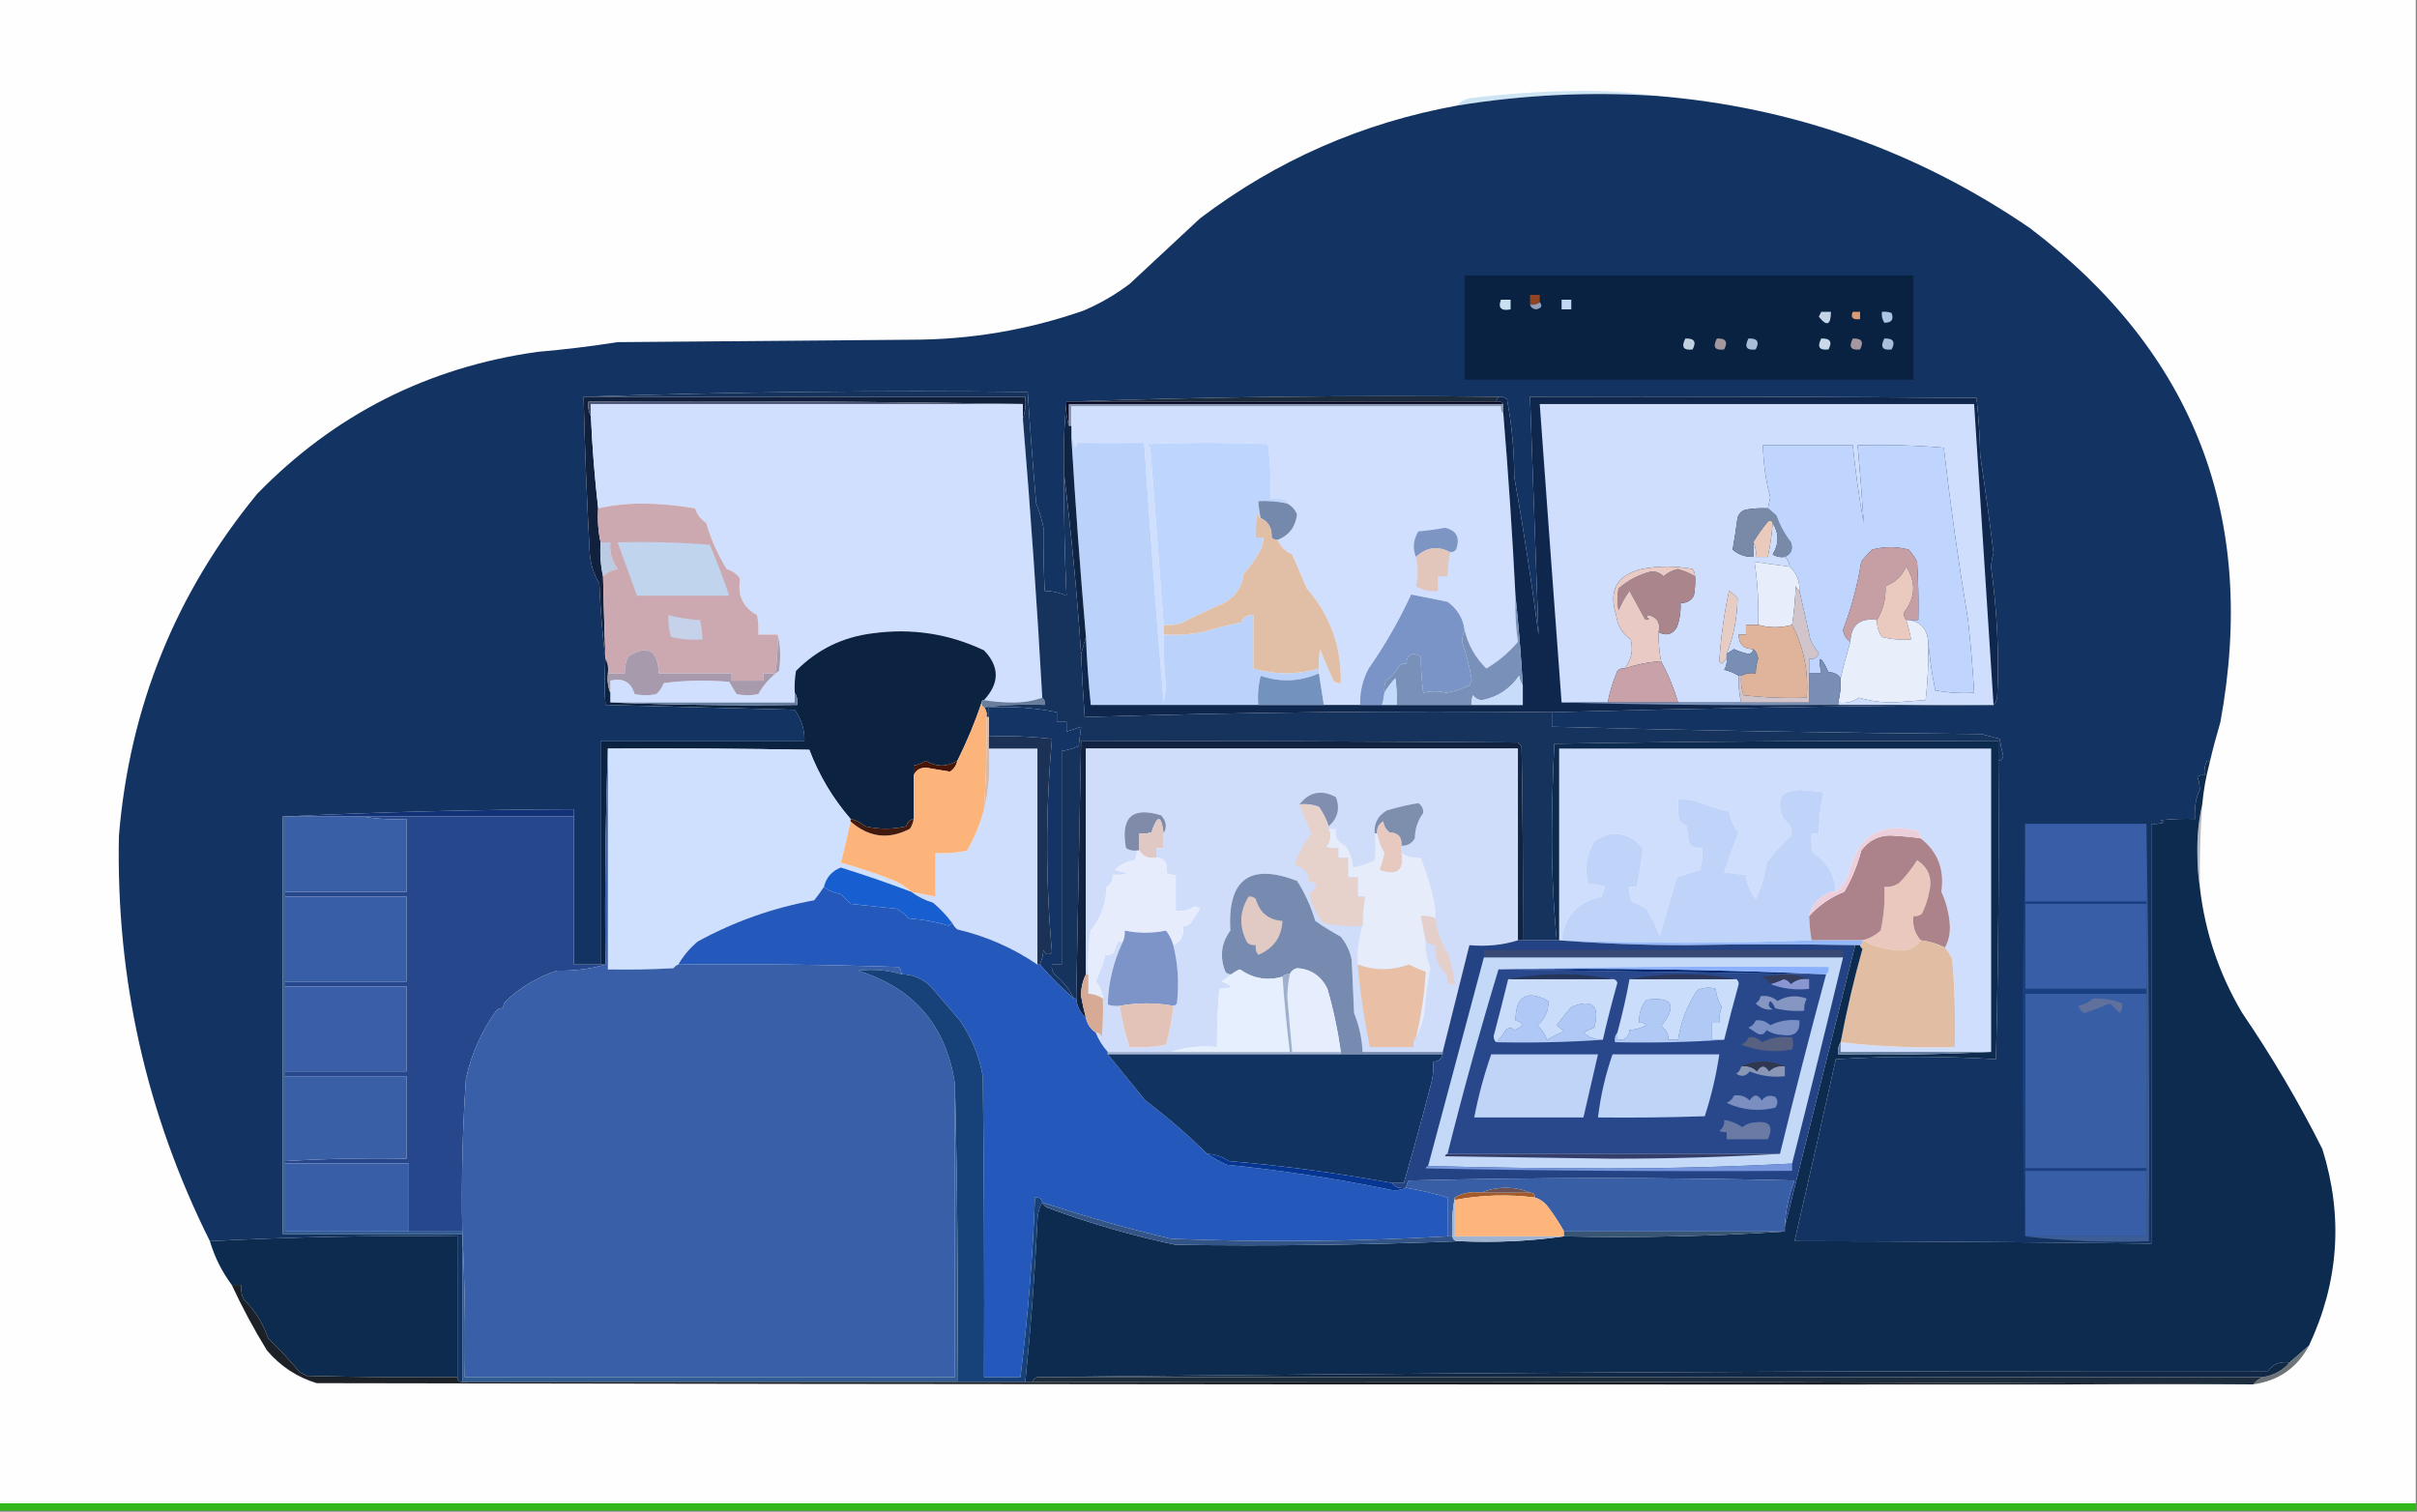 <?xml version="1.0" encoding="UTF-8"?>
<!DOCTYPE svg PUBLIC "-//W3C//DTD SVG 1.1//EN" "http://www.w3.org/Graphics/SVG/1.1/DTD/svg11.dtd">
<svg xmlns="http://www.w3.org/2000/svg" version="1.1" width="996px" height="623px" style="shape-rendering:geometricPrecision; text-rendering:geometricPrecision; image-rendering:optimizeQuality; fill-rule:evenodd; clip-rule:evenodd" xmlns:xlink="http://www.w3.org/1999/xlink">
<rect width="100%" height="100%" fill="#808080" stroke="none"/>
<g><path style="opacity:1" fill="#fefefe" d="M -0.5,-0.5 C 331.5,-0.5 663.5,-0.5 995.5,-0.5C 995.5,206.167 995.5,412.833 995.5,619.5C 663.5,619.5 331.5,619.5 -0.5,619.5C -0.5,412.833 -0.5,206.167 -0.5,-0.5 Z"/></g>
<g><path style="opacity:1" fill="#cde4f4" d="M 682.5,39.5 C 655.013,37.744 627.679,39.078 600.5,43.5C 601.678,42.001 603.345,41.001 605.5,40.5C 619.942,38.686 634.442,37.686 649,37.5C 660.378,37.287 671.545,37.954 682.5,39.5 Z"/></g>
<g><path style="opacity:1" fill="#133462" d="M 682.5,39.5 C 738.759,44.084 790.092,62.251 836.5,94C 904.259,145.414 930.426,213.247 915,297.5C 913.317,303.236 911.817,308.903 910.5,314.5C 910.44,313.957 910.107,313.624 909.5,313.5C 908.534,315.396 908.201,317.396 908.5,319.5C 907.448,319.351 906.448,319.517 905.5,320C 906.127,321.738 906.46,323.571 906.5,325.5C 904.909,328.593 904.242,332.593 904.5,337.5C 899.821,337.334 895.155,337.501 890.5,338C 890.833,338.333 891.167,338.667 891.5,339C 889.866,339.494 888.199,339.66 886.5,339.5C 886.5,397.167 886.5,454.833 886.5,512.5C 837.502,511.887 788.502,511.554 739.5,511.5C 745.276,486.507 750.942,461.507 756.5,436.5C 778.535,435.178 800.535,435.178 822.5,436.5C 823.5,395.505 823.833,354.505 823.5,313.5C 824.586,313.38 825.253,312.713 825.5,311.5C 824.936,309.181 824.436,306.847 824,304.5C 821.527,303.88 819.027,303.214 816.5,302.5C 757.472,302.052 698.472,301.052 639.5,299.5C 639.5,297.5 639.5,295.5 639.5,293.5C 700.263,291.87 760.929,290.87 821.5,290.5C 822.268,289.737 822.768,288.737 823,287.5C 823.843,269.59 823.01,251.757 820.5,234C 820.536,231.906 820.869,229.906 821.5,228C 819.857,214.497 818.024,200.997 816,187.5C 815.817,179.588 815.317,171.754 814.5,164C 753.168,163.5 691.834,163.333 630.5,163.5C 631.667,196.174 632.834,228.841 634,261.5C 631.141,239.738 627.807,218.071 624,196.5C 623.98,185.727 622.98,175.06 621,164.5C 619.989,163.663 618.822,163.33 617.5,163.5C 558.157,162.837 499.157,163.504 440.5,165.5C 440.167,165.5 439.833,165.5 439.5,165.5C 438.506,175.319 438.173,185.319 438.5,195.5C 438.378,212.179 438.711,228.846 439.5,245.5C 436.664,244.224 433.664,243.558 430.5,243.5C 430.083,234.912 429.916,226.246 430,217.5C 429.308,214.064 428.308,210.73 427,207.5C 425.649,192.173 424.482,176.84 423.5,161.5C 362.158,160.837 301.158,161.504 240.5,163.5C 241,184.845 241.834,206.178 243,227.5C 243.253,232.184 244.587,236.518 247,240.5C 247.39,251.022 248.223,261.355 249.5,271.5C 249.059,278.147 249.059,284.481 249.5,290.5C 275.5,291.167 301.5,291.833 327.5,292.5C 330.294,296.412 331.627,300.745 331.5,305.5C 303.5,305.5 275.5,305.5 247.5,305.5C 247.5,336.167 247.5,366.833 247.5,397.5C 243.833,397.5 240.167,397.5 236.5,397.5C 236.5,377.167 236.5,356.833 236.5,336.5C 236.5,335.5 236.5,334.5 236.5,333.5C 196.319,333.635 156.319,334.635 116.5,336.5C 116.5,393.833 116.5,451.167 116.5,508.5C 141.167,508.5 165.833,508.5 190.5,508.5C 190.5,528.833 190.5,549.167 190.5,569.5C 189.167,569.5 188.5,568.833 188.5,567.5C 188.5,548.167 188.5,528.833 188.5,509.5C 153.681,509.092 119.681,509.758 86.5,511.5C 60.298,459.016 47.798,403.349 49,344.5C 53.371,291.447 72.371,244.447 106,203.5C 137.775,170.862 176.275,151.362 221.5,145C 232.548,144.052 243.548,142.718 254.5,141C 294.833,140.667 335.167,140.333 375.5,140C 399.879,139.993 423.545,135.993 446.5,128C 453.292,125.105 459.625,121.438 465.5,117C 475.167,108 484.833,99 494.5,90C 526.028,66.1 561.361,50.599 600.5,43.5C 627.679,39.078 655.013,37.744 682.5,39.5 Z"/></g>
<g><path style="opacity:1" fill="#0a2242" d="M 603.5,113.5 C 665.167,113.5 726.833,113.5 788.5,113.5C 788.5,127.833 788.5,142.167 788.5,156.5C 726.833,156.5 665.167,156.5 603.5,156.5C 603.5,142.167 603.5,127.833 603.5,113.5 Z"/></g>
<g><path style="opacity:1" fill="#924320" d="M 634.5,124.5 C 633.432,125.434 632.099,125.768 630.5,125.5C 630.5,124.167 630.5,122.833 630.5,121.5C 631.833,121.5 633.167,121.5 634.5,121.5C 634.5,122.5 634.5,123.5 634.5,124.5 Z"/></g>
<g><path style="opacity:1" fill="#c1d7f4" d="M 643.5,123.5 C 644.833,123.5 646.167,123.5 647.5,123.5C 647.5,124.833 647.5,126.167 647.5,127.5C 646.167,127.5 644.833,127.5 643.5,127.5C 643.5,126.167 643.5,124.833 643.5,123.5 Z"/></g>
<g><path style="opacity:1" fill="#cadfef" d="M 618.5,123.5 C 619.833,123.5 621.167,123.5 622.5,123.5C 622.5,124.833 622.5,126.167 622.5,127.5C 618.56,128.234 617.227,126.901 618.5,123.5 Z"/></g>
<g><path style="opacity:1" fill="#91a0ba" d="M 634.5,124.5 C 635.746,126.023 635.246,127.023 633,127.5C 631.699,127.361 630.866,126.695 630.5,125.5C 632.099,125.768 633.432,125.434 634.5,124.5 Z"/></g>
<g><path style="opacity:1" fill="#c3d5e6" d="M 750.5,128.5 C 751.833,128.5 753.167,128.5 754.5,128.5C 754.465,134.024 752.799,134.691 749.5,130.5C 749.863,129.817 750.196,129.15 750.5,128.5 Z"/></g>
<g><path style="opacity:1" fill="#d99c76" d="M 763.5,128.5 C 764.5,128.5 765.5,128.5 766.5,128.5C 766.5,129.5 766.5,130.5 766.5,131.5C 763.433,131.879 762.433,130.879 763.5,128.5 Z"/></g>
<g><path style="opacity:1" fill="#aec4e3" d="M 775.5,128.5 C 776.873,128.343 778.207,128.51 779.5,129C 780.474,131.702 779.474,133.035 776.5,133C 775.62,131.644 775.286,130.144 775.5,128.5 Z"/></g>
<g><path style="opacity:1" fill="#c2d1e1" d="M 694.5,139.5 C 698.161,139.35 699.161,140.85 697.5,144C 693.707,144.487 692.707,142.987 694.5,139.5 Z"/></g>
<g><path style="opacity:1" fill="#a9bdd9" d="M 720.5,139.5 C 724.161,139.35 725.161,140.85 723.5,144C 719.707,144.487 718.707,142.987 720.5,139.5 Z"/></g>
<g><path style="opacity:1" fill="#cad9e8" d="M 750.5,139.5 C 754.161,139.35 755.161,140.85 753.5,144C 749.707,144.487 748.707,142.987 750.5,139.5 Z"/></g>
<g><path style="opacity:1" fill="#a9bedb" d="M 776.5,139.5 C 780.161,139.35 781.161,140.85 779.5,144C 775.707,144.487 774.707,142.987 776.5,139.5 Z"/></g>
<g><path style="opacity:1" fill="#a3989e" d="M 707.5,139.5 C 711.161,139.35 712.161,140.85 710.5,144C 706.668,144.514 705.668,143.014 707.5,139.5 Z"/></g>
<g><path style="opacity:1" fill="#a696a0" d="M 763.5,139.5 C 767.161,139.35 768.161,140.85 766.5,144C 762.707,144.487 761.707,142.987 763.5,139.5 Z"/></g>
<g><path style="opacity:1" fill="#11203d" d="M 240.5,163.5 C 301.167,163.5 361.833,163.5 422.5,163.5C 422.81,166.713 422.477,169.713 421.5,172.5C 421.5,170.5 421.5,168.5 421.5,166.5C 362.002,165.501 302.336,165.168 242.5,165.5C 242.205,167.735 242.539,169.735 243.5,171.5C 244.066,184.35 245.066,197.016 246.5,209.5C 246.181,214.363 246.514,219.03 247.5,223.5C 247.181,228.363 247.514,233.03 248.5,237.5C 248.759,248.836 249.093,260.169 249.5,271.5C 248.223,261.355 247.39,251.022 247,240.5C 244.587,236.518 243.253,232.184 243,227.5C 241.834,206.178 241,184.845 240.5,163.5 Z"/></g>
<g><path style="opacity:1" fill="#1d2c3d" d="M 617.5,163.5 C 617.167,164.167 616.833,164.833 616.5,165.5C 557.833,165.5 499.167,165.5 440.5,165.5C 499.157,163.504 558.157,162.837 617.5,163.5 Z"/></g>
<g><path style="opacity:1" fill="#44506e" d="M 421.5,166.5 C 362.167,166.5 302.833,166.5 243.5,166.5C 243.5,168.167 243.5,169.833 243.5,171.5C 242.539,169.735 242.205,167.735 242.5,165.5C 302.336,165.168 362.002,165.501 421.5,166.5 Z"/></g>
<g><path style="opacity:1" fill="#00011c" d="M 439.5,165.5 C 439.833,165.5 440.167,165.5 440.5,165.5C 499.167,165.5 557.833,165.5 616.5,165.5C 617.791,165.263 618.791,165.596 619.5,166.5C 559.833,166.5 500.167,166.5 440.5,166.5C 440.5,169.5 440.5,172.5 440.5,175.5C 439.521,172.375 439.187,169.042 439.5,165.5 Z"/></g>
<g><path style="opacity:1" fill="#cfdffd" d="M 421.5,166.5 C 421.5,168.5 421.5,170.5 421.5,172.5C 424.687,210.785 427.354,249.119 429.5,287.5C 425.893,288.824 421.893,289.491 417.5,289.5C 413.319,289.499 409.319,289.166 405.5,288.5C 411.955,281.558 411.955,274.725 405.5,268C 390.913,261.106 375.58,258.773 359.5,261C 347.133,262.556 336.633,267.722 328,276.5C 327.502,279.482 327.335,282.482 327.5,285.5C 327.5,286.833 327.5,288.167 327.5,289.5C 302.167,289.5 276.833,289.5 251.5,289.5C 251.5,288.167 251.5,286.833 251.5,285.5C 251.5,283.833 251.5,282.167 251.5,280.5C 256.68,279.191 260.013,281.024 261.5,286C 264.5,286.667 267.5,286.667 270.5,286C 271.872,284.758 272.872,283.258 273.5,281.5C 282.482,280.335 291.482,280.168 300.5,281C 301.5,282.667 302.5,284.333 303.5,286C 306.5,286.667 309.5,286.667 312.5,286C 314.678,282.16 317.512,278.993 321,276.5C 321.816,271.316 321.65,266.316 320.5,261.5C 317.833,261.5 315.167,261.5 312.5,261.5C 312.664,258.813 312.497,256.146 312,253.5C 306.142,250.301 303.809,245.301 305,238.5C 303.648,236.568 301.815,235.234 299.5,234.5C 295.809,228.612 292.976,222.278 291,215.5C 288.695,213.978 287.195,211.978 286.5,209.5C 279.459,208.279 272.292,207.612 265,207.5C 258.462,207.504 252.295,208.17 246.5,209.5C 245.066,197.016 244.066,184.35 243.5,171.5C 243.5,169.833 243.5,168.167 243.5,166.5C 302.833,166.5 362.167,166.5 421.5,166.5 Z"/></g>
<g><path style="opacity:1" fill="#8998b3" d="M 619.5,166.5 C 619.5,167.833 619.5,169.167 619.5,170.5C 618.596,169.791 618.263,168.791 618.5,167.5C 559.5,167.5 500.5,167.5 441.5,167.5C 441.5,170.167 441.5,172.833 441.5,175.5C 441.167,175.5 440.833,175.5 440.5,175.5C 440.5,172.5 440.5,169.5 440.5,166.5C 500.167,166.5 559.833,166.5 619.5,166.5 Z"/></g>
<g><path style="opacity:1" fill="#d0dffd" d="M 619.5,170.5 C 621.565,195.473 623.232,220.473 624.5,245.5C 624.247,251.873 624.581,258.206 625.5,264.5C 621.804,268.858 617.47,272.525 612.5,275.5C 607.905,270.968 604.905,265.634 603.5,259.5C 602.861,254.736 600.528,250.903 596.5,248C 591.367,246.937 586.367,245.937 581.5,245C 576.565,255.705 570.732,265.872 564,275.5C 561.49,280.195 560.323,285.195 560.5,290.5C 555.5,290.5 550.5,290.5 545.5,290.5C 544.833,286.167 544.167,281.833 543.5,277.5C 543.5,276.833 543.5,276.167 543.5,275.5C 543.336,272.813 543.503,270.146 544,267.5C 545.682,271.893 547.516,276.227 549.5,280.5C 550.325,281.386 551.325,281.719 552.5,281.5C 552.869,266.615 548.202,253.615 538.5,242.5C 536.5,237.833 534.5,233.167 532.5,228.5C 529.666,227.282 527.666,225.282 526.5,222.5C 531.173,220.645 533.84,217.145 534.5,212C 533.685,210.02 532.352,208.52 530.5,207.5C 530.389,206.883 530.056,206.383 529.5,206C 527.527,205.505 525.527,205.338 523.5,205.5C 523.814,197.913 523.481,190.413 522.5,183C 505.833,182.333 489.167,182.333 472.5,183C 473,183.5 473.5,184 474,184.5C 475.929,208.833 477.762,233.166 479.5,257.5C 479.5,258.833 479.5,260.167 479.5,261.5C 479.418,268.851 479.751,276.184 480.5,283.5C 480.167,285.5 479.833,287.5 479.5,289.5C 476.543,253.855 473.876,218.188 471.5,182.5C 462.183,182.579 453.016,182.579 444,182.5C 443.667,183.167 443.333,183.833 443,184.5C 442.79,182.942 442.29,181.609 441.5,180.5C 441.5,178.833 441.5,177.167 441.5,175.5C 441.5,172.833 441.5,170.167 441.5,167.5C 500.5,167.5 559.5,167.5 618.5,167.5C 618.263,168.791 618.596,169.791 619.5,170.5 Z"/></g>
<g><path style="opacity:1" fill="#bbd3fb" d="M 441.5,180.5 C 442.29,181.609 442.79,182.942 443,184.5C 443.333,183.833 443.667,183.167 444,182.5C 453.016,182.579 462.183,182.579 471.5,182.5C 473.876,218.188 476.543,253.855 479.5,289.5C 479.833,287.5 480.167,285.5 480.5,283.5C 479.751,276.184 479.418,268.851 479.5,261.5C 484.875,261.828 490.208,261.495 495.5,260.5C 500.763,258.886 506.096,257.553 511.5,256.5C 512.375,254.227 514.042,253.227 516.5,253.5C 516.5,260.833 516.5,268.167 516.5,275.5C 525.524,278.105 534.524,278.105 543.5,275.5C 543.5,276.167 543.5,276.833 543.5,277.5C 535.648,280.931 527.648,281.265 519.5,278.5C 518.509,282.445 518.176,286.445 518.5,290.5C 495.5,290.5 472.5,290.5 449.5,290.5C 448.533,281.19 447.866,271.857 447.5,262.5C 445.143,235.193 443.143,207.86 441.5,180.5 Z"/></g>
<g><path style="opacity:1" fill="#bed5fd" d="M 530.5,207.5 C 526.566,206.64 522.566,206.307 518.5,206.5C 518.674,208.861 519.007,211.194 519.5,213.5C 518.778,213.082 518.278,212.416 518,211.5C 517.502,214.817 517.335,218.15 517.5,221.5C 518.5,221.5 519.5,221.5 520.5,221.5C 520.657,222.873 520.49,224.207 520,225.5C 517.994,229.513 515.494,233.18 512.5,236.5C 511.824,241.859 509.157,245.859 504.5,248.5C 498.715,250.946 493.048,253.613 487.5,256.5C 484.914,257.48 482.247,257.813 479.5,257.5C 477.762,233.166 475.929,208.833 474,184.5C 473.5,184 473,183.5 472.5,183C 489.167,182.333 505.833,182.333 522.5,183C 523.481,190.413 523.814,197.913 523.5,205.5C 525.527,205.338 527.527,205.505 529.5,206C 530.056,206.383 530.389,206.883 530.5,207.5 Z"/></g>
<g><path style="opacity:1" fill="#7589ac" d="M 530.5,207.5 C 532.352,208.52 533.685,210.02 534.5,212C 533.84,217.145 531.173,220.645 526.5,222.5C 525.504,222.586 524.671,222.252 524,221.5C 524.241,217.733 522.741,215.066 519.5,213.5C 519.007,211.194 518.674,208.861 518.5,206.5C 522.566,206.307 526.566,206.64 530.5,207.5 Z"/></g>
<g><path style="opacity:1" fill="#0f274c" d="M 617.5,163.5 C 618.822,163.33 619.989,163.663 621,164.5C 622.98,175.06 623.98,185.727 624,196.5C 627.807,218.071 631.141,239.738 634,261.5C 632.834,228.841 631.667,196.174 630.5,163.5C 691.834,163.333 753.168,163.5 814.5,164C 815.317,171.754 815.817,179.588 816,187.5C 818.024,200.997 819.857,214.497 821.5,228C 820.869,229.906 820.536,231.906 820.5,234C 823.01,251.757 823.843,269.59 823,287.5C 822.768,288.737 822.268,289.737 821.5,290.5C 760.929,290.87 700.263,291.87 639.5,293.5C 575.119,292.839 510.952,293.506 447,295.5C 446.345,286.838 445.845,278.172 445.5,269.5C 446.167,267.167 446.833,264.833 447.5,262.5C 447.866,271.857 448.533,281.19 449.5,290.5C 472.5,290.5 495.5,290.5 518.5,290.5C 527.5,290.5 536.5,290.5 545.5,290.5C 550.5,290.5 555.5,290.5 560.5,290.5C 563.5,290.5 566.5,290.5 569.5,290.5C 571.5,290.5 573.5,290.5 575.5,290.5C 585.833,290.5 596.167,290.5 606.5,290.5C 613.5,290.5 620.5,290.5 627.5,290.5C 627.5,287.833 627.5,285.167 627.5,282.5C 626.768,270 625.768,257.667 624.5,245.5C 623.232,220.473 621.565,195.473 619.5,170.5C 619.5,169.167 619.5,167.833 619.5,166.5C 618.791,165.596 617.791,165.263 616.5,165.5C 616.833,164.833 617.167,164.167 617.5,163.5 Z"/></g>
<g><path style="opacity:1" fill="#cfdefc" d="M 821.5,290.5 C 800.167,290.5 778.833,290.5 757.5,290.5C 757.5,290.167 757.5,289.833 757.5,289.5C 760.711,289.988 763.544,289.321 766,287.5C 770.414,288.801 775.081,289.468 780,289.5C 784.5,289.167 789,288.833 793.5,288.5C 794.47,280.222 794.803,271.889 794.5,263.5C 795.048,270.442 796.048,277.442 797.5,284.5C 802.792,285.495 808.125,285.828 813.5,285.5C 812.938,275.483 812.105,265.483 811,255.5C 807.063,231.931 803.73,208.264 801,184.5C 789.247,183.512 777.414,183.179 765.5,183.5C 766.477,194.184 767.311,204.85 768,215.5C 766.081,204.901 764.581,194.234 763.5,183.5C 751.167,183.5 738.833,183.5 726.5,183.5C 726.644,190.824 727.644,197.991 729.5,205C 729.129,206.603 728.795,208.103 728.5,209.5C 725.482,209.335 722.482,209.502 719.5,210C 717.667,210.5 716.5,211.667 716,213.5C 715.416,217.928 714.749,222.261 714,226.5C 716.419,228.585 719.253,229.585 722.5,229.5C 722.5,227.5 722.5,225.5 722.5,223.5C 723.461,225.265 723.795,227.265 723.5,229.5C 725.167,229.5 726.833,229.5 728.5,229.5C 729.485,224.889 730.152,220.222 730.5,215.5C 733.152,219.76 733.152,224.093 730.5,228.5C 732.045,229.452 733.712,229.785 735.5,229.5C 736.674,230.514 737.34,231.847 737.5,233.5C 732.629,232.915 727.796,232.248 723,231.5C 724.294,240.022 724.794,248.689 724.5,257.5C 722.833,257.5 721.167,257.5 719.5,257.5C 719.5,258.833 719.5,260.167 719.5,261.5C 718.5,261.5 717.5,261.5 716.5,261.5C 716.5,265.5 718.5,267.5 722.5,267.5C 722.38,268.586 721.713,269.253 720.5,269.5C 718.432,269.033 716.432,268.366 714.5,267.5C 713.482,268.193 712.482,268.859 711.5,269.5C 714.429,262.117 715.929,254.45 716,246.5C 714.981,245.313 713.814,244.313 712.5,243.5C 710.459,253.055 709.126,262.722 708.5,272.5C 708.833,272.833 709.167,273.167 709.5,273.5C 710.182,272.757 710.849,272.091 711.5,271.5C 711.714,273.144 711.38,274.644 710.5,276C 712.723,276.566 714.723,277.4 716.5,278.5C 716.323,282.234 716.656,285.901 717.5,289.5C 708.833,289.5 700.167,289.5 691.5,289.5C 689.722,283.475 687.389,277.808 684.5,272.5C 683.728,268.548 683.395,264.548 683.5,260.5C 686.589,262.194 689.089,261.528 691,258.5C 692.199,255.274 692.699,251.941 692.5,248.5C 694.903,248.607 696.736,247.607 698,245.5C 698.497,242.854 698.664,240.187 698.5,237.5C 698.461,236.417 698.127,235.417 697.5,234.5C 690.5,233.167 683.5,233.167 676.5,234.5C 666.243,237.01 662.743,243.343 666,253.5C 666.485,257.812 668.485,261.145 672,263.5C 673.111,268.013 672.277,272.013 669.5,275.5C 668.325,275.281 667.325,275.614 666.5,276.5C 664.698,280.714 663.364,285.048 662.5,289.5C 656.167,289.5 649.833,289.5 643.5,289.5C 640.465,248.652 637.465,207.652 634.5,166.5C 694.167,166.5 753.833,166.5 813.5,166.5C 816.167,207.833 818.833,249.167 821.5,290.5 Z"/></g>
<g><path style="opacity:1" fill="#798aa9" d="M 728.5,209.5 C 729.688,210.364 730.855,211.364 732,212.5C 733.442,216.511 735.442,220.178 738,223.5C 738.966,226.34 738.133,228.34 735.5,229.5C 733.712,229.785 732.045,229.452 730.5,228.5C 733.152,224.093 733.152,219.76 730.5,215.5C 730.103,214.475 729.437,214.308 728.5,215C 726.204,217.768 724.204,220.601 722.5,223.5C 722.5,225.5 722.5,227.5 722.5,229.5C 719.253,229.585 716.419,228.585 714,226.5C 714.749,222.261 715.416,217.928 716,213.5C 716.5,211.667 717.667,210.5 719.5,210C 722.482,209.502 725.482,209.335 728.5,209.5 Z"/></g>
<g><path style="opacity:1" fill="#bfd5fd" d="M 794.5,263.5 C 793.762,258.762 791.096,256.095 786.5,255.5C 787.833,255.5 789.167,255.5 790.5,255.5C 790.666,247.493 790.5,239.493 790,231.5C 789.072,229.693 787.906,228.026 786.5,226.5C 781.5,225.167 776.5,225.167 771.5,226.5C 769.815,228.017 768.315,229.684 767,231.5C 765.454,241.139 762.954,250.472 759.5,259.5C 759.757,261.692 760.757,263.359 762.5,264.5C 760.989,269.551 759.655,274.551 758.5,279.5C 757.411,277.883 755.744,277.05 753.5,277C 750.058,269.68 749.058,269.847 750.5,277.5C 748.833,277.5 747.167,277.5 745.5,277.5C 745.5,275.5 745.5,273.5 745.5,271.5C 747.635,271.853 748.968,271.02 749.5,269C 747.956,267.414 746.789,265.58 746,263.5C 744.566,256.758 743.066,250.092 741.5,243.5C 741.725,239.503 740.392,236.169 737.5,233.5C 737.34,231.847 736.674,230.514 735.5,229.5C 738.133,228.34 738.966,226.34 738,223.5C 735.442,220.178 733.442,216.511 732,212.5C 730.855,211.364 729.688,210.364 728.5,209.5C 728.795,208.103 729.129,206.603 729.5,205C 727.644,197.991 726.644,190.824 726.5,183.5C 738.833,183.5 751.167,183.5 763.5,183.5C 764.581,194.234 766.081,204.901 768,215.5C 767.311,204.85 766.477,194.184 765.5,183.5C 777.414,183.179 789.247,183.512 801,184.5C 803.73,208.264 807.063,231.931 811,255.5C 812.105,265.483 812.938,275.483 813.5,285.5C 808.125,285.828 802.792,285.495 797.5,284.5C 796.048,277.442 795.048,270.442 794.5,263.5 Z"/></g>
<g><path style="opacity:1" fill="#7d95c3" d="M 597.5,227.5 C 592.425,224.847 587.759,225.514 583.5,229.5C 582.045,225.947 582.378,222.447 584.5,219C 588.195,218.682 591.862,218.182 595.5,217.5C 600.253,218.643 601.753,221.643 600,226.5C 599.329,227.252 598.496,227.586 597.5,227.5 Z"/></g>
<g><path style="opacity:1" fill="#eacabd" d="M 730.5,215.5 C 730.152,220.222 729.485,224.889 728.5,229.5C 726.833,229.5 725.167,229.5 723.5,229.5C 723.795,227.265 723.461,225.265 722.5,223.5C 724.204,220.601 726.204,217.768 728.5,215C 729.437,214.308 730.103,214.475 730.5,215.5 Z"/></g>
<g><path style="opacity:1" fill="#e1bea6" d="M 519.5,213.5 C 522.741,215.066 524.241,217.733 524,221.5C 524.671,222.252 525.504,222.586 526.5,222.5C 527.666,225.282 529.666,227.282 532.5,228.5C 534.5,233.167 536.5,237.833 538.5,242.5C 548.202,253.615 552.869,266.615 552.5,281.5C 551.325,281.719 550.325,281.386 549.5,280.5C 547.516,276.227 545.682,271.893 544,267.5C 543.503,270.146 543.336,272.813 543.5,275.5C 534.524,278.105 525.524,278.105 516.5,275.5C 516.5,268.167 516.5,260.833 516.5,253.5C 514.042,253.227 512.375,254.227 511.5,256.5C 506.096,257.553 500.763,258.886 495.5,260.5C 490.208,261.495 484.875,261.828 479.5,261.5C 479.5,260.167 479.5,258.833 479.5,257.5C 482.247,257.813 484.914,257.48 487.5,256.5C 493.048,253.613 498.715,250.946 504.5,248.5C 509.157,245.859 511.824,241.859 512.5,236.5C 515.494,233.18 517.994,229.513 520,225.5C 520.49,224.207 520.657,222.873 520.5,221.5C 519.5,221.5 518.5,221.5 517.5,221.5C 517.335,218.15 517.502,214.817 518,211.5C 518.278,212.416 518.778,213.082 519.5,213.5 Z"/></g>
<g><path style="opacity:1" fill="#e3c6bb" d="M 597.5,227.5 C 596.949,230.807 596.616,234.14 596.5,237.5C 595.167,237.5 593.833,237.5 592.5,237.5C 592.5,239.5 592.5,241.5 592.5,243.5C 589.212,243.927 586.212,243.26 583.5,241.5C 584.454,237.643 584.454,233.643 583.5,229.5C 587.759,225.514 592.425,224.847 597.5,227.5 Z"/></g>
<g><path style="opacity:1" fill="#bbcbe3" d="M 247.5,223.5 C 248.833,223.5 250.167,223.5 251.5,223.5C 251.118,227.54 252.118,231.207 254.5,234.5C 252.025,234.964 250.025,235.964 248.5,237.5C 247.514,233.03 247.181,228.363 247.5,223.5 Z"/></g>
<g><path style="opacity:1" fill="#e7edfb" d="M 737.5,233.5 C 740.392,236.169 741.725,239.503 741.5,243.5C 740.778,243.082 740.278,242.416 740,241.5C 739.785,246.915 739.285,252.248 738.5,257.5C 733.733,258.797 729.066,258.797 724.5,257.5C 724.794,248.689 724.294,240.022 723,231.5C 727.796,232.248 732.629,232.915 737.5,233.5 Z"/></g>
<g><path style="opacity:1" fill="#c69fa4" d="M 786.5,255.5 C 786.167,255.5 785.833,255.5 785.5,255.5C 784.853,254.726 784.52,253.726 784.5,252.5C 789.359,246.368 789.692,240.035 785.5,233.5C 783.784,237.383 780.951,240.05 777,241.5C 777.203,246.621 776.037,251.288 773.5,255.5C 766.49,254.516 762.823,257.516 762.5,264.5C 760.757,263.359 759.757,261.692 759.5,259.5C 762.954,250.472 765.454,241.139 767,231.5C 768.315,229.684 769.815,228.017 771.5,226.5C 776.5,225.167 781.5,225.167 786.5,226.5C 787.906,228.026 789.072,229.693 790,231.5C 790.5,239.493 790.666,247.493 790.5,255.5C 789.167,255.5 787.833,255.5 786.5,255.5 Z"/></g>
<g><path style="opacity:1" fill="#eacabe" d="M 785.5,255.5 C 786.371,258.112 787.037,260.779 787.5,263.5C 783.445,263.824 779.445,263.491 775.5,262.5C 774.054,260.382 773.387,258.049 773.5,255.5C 776.037,251.288 777.203,246.621 777,241.5C 780.951,240.05 783.784,237.383 785.5,233.5C 789.692,240.035 789.359,246.368 784.5,252.5C 784.52,253.726 784.853,254.726 785.5,255.5 Z"/></g>
<g><path style="opacity:1" fill="#0e2442" d="M 439.5,165.5 C 439.187,169.042 439.521,172.375 440.5,175.5C 440.833,175.5 441.167,175.5 441.5,175.5C 441.5,177.167 441.5,178.833 441.5,180.5C 443.143,207.86 445.143,235.193 447.5,262.5C 446.833,264.833 446.167,267.167 445.5,269.5C 443.83,244.771 441.497,220.104 438.5,195.5C 438.173,185.319 438.506,175.319 439.5,165.5 Z"/></g>
<g><path style="opacity:1" fill="#7a94c7" d="M 603.5,259.5 C 602.912,261.205 602.579,262.872 602.5,264.5C 604.318,269.655 605.651,274.988 606.5,280.5C 606.167,281.167 605.833,281.833 605.5,282.5C 602.481,283.974 599.315,284.974 596,285.5C 592.768,284.718 589.602,284.718 586.5,285.5C 585.847,280.463 585.513,275.463 585.5,270.5C 581.857,268.605 579.857,269.605 579.5,273.5C 578.325,273.281 577.325,273.614 576.5,274.5C 575.191,276.976 573.358,278.976 571,280.5C 570.506,282.134 570.34,283.801 570.5,285.5C 570.371,287.216 570.038,288.883 569.5,290.5C 566.5,290.5 563.5,290.5 560.5,290.5C 560.323,285.195 561.49,280.195 564,275.5C 570.732,265.872 576.565,255.705 581.5,245C 586.367,245.937 591.367,246.937 596.5,248C 600.528,250.903 602.861,254.736 603.5,259.5 Z"/></g>
<g><path style="opacity:1" fill="#aa858b" d="M 698.5,237.5 C 698.664,240.187 698.497,242.854 698,245.5C 696.736,247.607 694.903,248.607 692.5,248.5C 692.699,251.941 692.199,255.274 691,258.5C 689.089,261.528 686.589,262.194 683.5,260.5C 684.32,256.855 682.987,254.522 679.5,253.5C 678.304,253.846 678.304,254.346 679.5,255C 678.668,255.688 678.002,255.521 677.5,254.5C 675.5,250.833 673.5,247.167 671.5,243.5C 669.733,245.916 668.233,248.583 667,251.5C 666.333,248.5 666.333,245.5 667,242.5C 670.932,239.067 675.432,236.734 680.5,235.5C 682.481,235.437 684.148,236.104 685.5,237.5C 687.226,235.97 689.226,234.97 691.5,234.5C 693.996,235.251 696.33,236.251 698.5,237.5 Z"/></g>
<g><path style="opacity:1" fill="#cca8b1" d="M 320.5,261.5 C 320.608,266.87 320.275,272.203 319.5,277.5C 317.833,277.5 316.167,277.5 314.5,277.5C 314.5,278.5 314.5,279.5 314.5,280.5C 310.167,280.5 305.833,280.5 301.5,280.5C 301.5,279.5 301.5,278.5 301.5,277.5C 291.5,277.5 281.5,277.5 271.5,277.5C 271.08,267.865 266.913,265.532 259,270.5C 257.798,272.677 257.298,275.011 257.5,277.5C 255.167,277.5 252.833,277.5 250.5,277.5C 250.795,275.265 250.461,273.265 249.5,271.5C 249.093,260.169 248.759,248.836 248.5,237.5C 250.025,235.964 252.025,234.964 254.5,234.5C 252.118,231.207 251.118,227.54 251.5,223.5C 250.167,223.5 248.833,223.5 247.5,223.5C 246.514,219.03 246.181,214.363 246.5,209.5C 252.295,208.17 258.462,207.504 265,207.5C 272.292,207.612 279.459,208.279 286.5,209.5C 287.195,211.978 288.695,213.978 291,215.5C 292.976,222.278 295.809,228.612 299.5,234.5C 301.815,235.234 303.648,236.568 305,238.5C 303.809,245.301 306.142,250.301 312,253.5C 312.497,256.146 312.664,258.813 312.5,261.5C 315.167,261.5 317.833,261.5 320.5,261.5 Z"/></g>
<g><path style="opacity:1" fill="#c1d4ed" d="M 254.5,223.5 C 267.184,223.168 279.851,223.501 292.5,224.5C 295.468,231.427 298.134,238.427 300.5,245.5C 287.833,245.5 275.167,245.5 262.5,245.5C 259.833,238.167 257.167,230.833 254.5,223.5 Z"/></g>
<g><path style="opacity:1" fill="#e7ccc4" d="M 711.5,269.5 C 711.5,270.167 711.5,270.833 711.5,271.5C 710.849,272.091 710.182,272.757 709.5,273.5C 709.167,273.167 708.833,272.833 708.5,272.5C 709.126,262.722 710.459,253.055 712.5,243.5C 713.814,244.313 714.981,245.313 716,246.5C 715.929,254.45 714.429,262.117 711.5,269.5 Z"/></g>
<g><path style="opacity:1" fill="#e9cac5" d="M 698.5,237.5 C 696.33,236.251 693.996,235.251 691.5,234.5C 689.226,234.97 687.226,235.97 685.5,237.5C 684.148,236.104 682.481,235.437 680.5,235.5C 675.432,236.734 670.932,239.067 667,242.5C 666.333,245.5 666.333,248.5 667,251.5C 668.233,248.583 669.733,245.916 671.5,243.5C 673.5,247.167 675.5,250.833 677.5,254.5C 678.002,255.521 678.668,255.688 679.5,255C 678.304,254.346 678.304,253.846 679.5,253.5C 682.987,254.522 684.32,256.855 683.5,260.5C 683.395,264.548 683.728,268.548 684.5,272.5C 679.291,272.859 674.291,273.859 669.5,275.5C 672.277,272.013 673.111,268.013 672,263.5C 668.485,261.145 666.485,257.812 666,253.5C 662.743,243.343 666.243,237.01 676.5,234.5C 683.5,233.167 690.5,233.167 697.5,234.5C 698.127,235.417 698.461,236.417 698.5,237.5 Z"/></g>
<g><path style="opacity:1" fill="#e8eefa" d="M 773.5,255.5 C 773.387,258.049 774.054,260.382 775.5,262.5C 779.445,263.491 783.445,263.824 787.5,263.5C 787.037,260.779 786.371,258.112 785.5,255.5C 785.833,255.5 786.167,255.5 786.5,255.5C 791.096,256.095 793.762,258.762 794.5,263.5C 794.803,271.889 794.47,280.222 793.5,288.5C 789,288.833 784.5,289.167 780,289.5C 775.081,289.468 770.414,288.801 766,287.5C 763.544,289.321 760.711,289.988 757.5,289.5C 758.324,286.236 758.658,282.902 758.5,279.5C 759.655,274.551 760.989,269.551 762.5,264.5C 762.823,257.516 766.49,254.516 773.5,255.5 Z"/></g>
<g><path style="opacity:1" fill="#c6d2ea" d="M 275.5,253.5 C 279.744,254.643 284.077,255.31 288.5,255.5C 289.092,258.127 289.425,260.794 289.5,263.5C 285.116,263.826 280.783,263.492 276.5,262.5C 275.593,259.579 275.26,256.579 275.5,253.5 Z"/></g>
<g><path style="opacity:1" fill="#0b2240" d="M 405.5,288.5 C 404.833,288.5 404.5,288.833 404.5,289.5C 401.755,297.732 398.422,305.732 394.5,313.5C 390.23,316.141 385.896,316.141 381.5,313.5C 379.944,314.547 378.277,315.214 376.5,315.5C 376.5,316.833 376.5,318.167 376.5,319.5C 376.5,325.5 376.5,331.5 376.5,337.5C 374.879,337.787 373.879,338.787 373.5,340.5C 367.833,341.833 362.167,341.833 356.5,340.5C 354.711,338.967 352.711,337.967 350.5,337.5C 343.21,329.107 337.544,319.607 333.5,309C 305.835,308.5 278.169,308.333 250.5,308.5C 249.502,337.995 249.169,367.662 249.5,397.5C 248.833,397.5 248.167,397.5 247.5,397.5C 247.5,366.833 247.5,336.167 247.5,305.5C 275.5,305.5 303.5,305.5 331.5,305.5C 331.627,300.745 330.294,296.412 327.5,292.5C 301.5,291.833 275.5,291.167 249.5,290.5C 249.059,284.481 249.059,278.147 249.5,271.5C 250.461,273.265 250.795,275.265 250.5,277.5C 250.194,280.385 250.527,283.052 251.5,285.5C 251.5,286.833 251.5,288.167 251.5,289.5C 276.995,290.498 302.661,290.831 328.5,290.5C 328.784,288.585 328.451,286.919 327.5,285.5C 327.335,282.482 327.502,279.482 328,276.5C 336.633,267.722 347.133,262.556 359.5,261C 375.58,258.773 390.913,261.106 405.5,268C 411.955,274.725 411.955,281.558 405.5,288.5 Z"/></g>
<g><path style="opacity:1" fill="#dfb49a" d="M 724.5,257.5 C 729.066,258.797 733.733,258.797 738.5,257.5C 743.32,266.805 745.32,276.805 744.5,287.5C 735.808,287.831 727.141,287.498 718.5,286.5C 717.607,283.916 717.274,281.249 717.5,278.5C 719.265,277.539 721.265,277.205 723.5,277.5C 723.511,275.453 723.844,273.453 724.5,271.5C 724.332,269.829 723.665,268.496 722.5,267.5C 718.5,267.5 716.5,265.5 716.5,261.5C 717.5,261.5 718.5,261.5 719.5,261.5C 719.5,260.167 719.5,258.833 719.5,257.5C 721.167,257.5 722.833,257.5 724.5,257.5 Z"/></g>
<g><path style="opacity:1" fill="#798eb3" d="M 722.5,267.5 C 723.665,268.496 724.332,269.829 724.5,271.5C 723.844,273.453 723.511,275.453 723.5,277.5C 721.265,277.205 719.265,277.539 717.5,278.5C 717.167,278.5 716.833,278.5 716.5,278.5C 714.723,277.4 712.723,276.566 710.5,276C 711.38,274.644 711.714,273.144 711.5,271.5C 711.5,270.833 711.5,270.167 711.5,269.5C 712.482,268.859 713.482,268.193 714.5,267.5C 716.432,268.366 718.432,269.033 720.5,269.5C 721.713,269.253 722.38,268.586 722.5,267.5 Z"/></g>
<g><path style="opacity:1" fill="#c8a1a9" d="M 684.5,272.5 C 687.389,277.808 689.722,283.475 691.5,289.5C 681.833,289.5 672.167,289.5 662.5,289.5C 663.364,285.048 664.698,280.714 666.5,276.5C 667.325,275.614 668.325,275.281 669.5,275.5C 674.291,273.859 679.291,272.859 684.5,272.5 Z"/></g>
<g><path style="opacity:1" fill="#788eb3" d="M 758.5,279.5 C 758.658,282.902 758.324,286.236 757.5,289.5C 757.5,289.833 757.5,290.167 757.5,290.5C 719.33,290.832 681.33,290.499 643.5,289.5C 649.833,289.5 656.167,289.5 662.5,289.5C 672.167,289.5 681.833,289.5 691.5,289.5C 700.167,289.5 708.833,289.5 717.5,289.5C 726.833,289.5 736.167,289.5 745.5,289.5C 745.5,285.5 745.5,281.5 745.5,277.5C 747.167,277.5 748.833,277.5 750.5,277.5C 749.058,269.847 750.058,269.68 753.5,277C 755.744,277.05 757.411,277.883 758.5,279.5 Z"/></g>
<g><path style="opacity:1" fill="#7990b9" d="M 624.5,245.5 C 625.768,257.667 626.768,270 627.5,282.5C 626.71,281.391 626.21,280.058 626,278.5C 622.298,283.884 617.298,287.217 611,288.5C 609.289,288.561 607.956,287.894 607,286.5C 606.51,287.793 606.343,289.127 606.5,290.5C 596.167,290.5 585.833,290.5 575.5,290.5C 575.665,286.818 575.499,283.152 575,279.5C 573.236,281.389 571.736,283.389 570.5,285.5C 570.34,283.801 570.506,282.134 571,280.5C 573.358,278.976 575.191,276.976 576.5,274.5C 577.325,273.614 578.325,273.281 579.5,273.5C 579.857,269.605 581.857,268.605 585.5,270.5C 585.513,275.463 585.847,280.463 586.5,285.5C 589.602,284.718 592.768,284.718 596,285.5C 599.315,284.974 602.481,283.974 605.5,282.5C 605.833,281.833 606.167,281.167 606.5,280.5C 605.651,274.988 604.318,269.655 602.5,264.5C 602.579,262.872 602.912,261.205 603.5,259.5C 604.905,265.634 607.905,270.968 612.5,275.5C 617.47,272.525 621.804,268.858 625.5,264.5C 624.581,258.206 624.247,251.873 624.5,245.5 Z"/></g>
<g><path style="opacity:1" fill="#a79aad" d="M 320.5,261.5 C 321.65,266.316 321.816,271.316 321,276.5C 317.512,278.993 314.678,282.16 312.5,286C 309.5,286.667 306.5,286.667 303.5,286C 302.5,284.333 301.5,282.667 300.5,281C 291.482,280.168 282.482,280.335 273.5,281.5C 272.872,283.258 271.872,284.758 270.5,286C 267.5,286.667 264.5,286.667 261.5,286C 260.013,281.024 256.68,279.191 251.5,280.5C 251.5,282.167 251.5,283.833 251.5,285.5C 250.527,283.052 250.194,280.385 250.5,277.5C 252.833,277.5 255.167,277.5 257.5,277.5C 257.298,275.011 257.798,272.677 259,270.5C 266.913,265.532 271.08,267.865 271.5,277.5C 281.5,277.5 291.5,277.5 301.5,277.5C 301.5,278.5 301.5,279.5 301.5,280.5C 305.833,280.5 310.167,280.5 314.5,280.5C 314.5,279.5 314.5,278.5 314.5,277.5C 316.167,277.5 317.833,277.5 319.5,277.5C 320.275,272.203 320.608,266.87 320.5,261.5 Z"/></g>
<g><path style="opacity:1" fill="#c6dcfa" d="M 627.5,282.5 C 627.5,285.167 627.5,287.833 627.5,290.5C 620.5,290.5 613.5,290.5 606.5,290.5C 606.343,289.127 606.51,287.793 607,286.5C 607.956,287.894 609.289,288.561 611,288.5C 617.298,287.217 622.298,283.884 626,278.5C 626.21,280.058 626.71,281.391 627.5,282.5 Z"/></g>
<g><path style="opacity:1" fill="#c2dafb" d="M 575.5,290.5 C 573.5,290.5 571.5,290.5 569.5,290.5C 570.038,288.883 570.371,287.216 570.5,285.5C 571.736,283.389 573.236,281.389 575,279.5C 575.499,283.152 575.665,286.818 575.5,290.5 Z"/></g>
<g><path style="opacity:1" fill="#7492be" d="M 543.5,277.5 C 544.167,281.833 544.833,286.167 545.5,290.5C 536.5,290.5 527.5,290.5 518.5,290.5C 518.176,286.445 518.509,282.445 519.5,278.5C 527.648,281.265 535.648,280.931 543.5,277.5 Z"/></g>
<g><path style="opacity:1" fill="#d1c5cb" d="M 741.5,243.5 C 743.066,250.092 744.566,256.758 746,263.5C 746.789,265.58 747.956,267.414 749.5,269C 748.968,271.02 747.635,271.853 745.5,271.5C 745.5,273.5 745.5,275.5 745.5,277.5C 745.5,281.5 745.5,285.5 745.5,289.5C 736.167,289.5 726.833,289.5 717.5,289.5C 716.656,285.901 716.323,282.234 716.5,278.5C 716.833,278.5 717.167,278.5 717.5,278.5C 717.274,281.249 717.607,283.916 718.5,286.5C 727.141,287.498 735.808,287.831 744.5,287.5C 745.32,276.805 743.32,266.805 738.5,257.5C 739.285,252.248 739.785,246.915 740,241.5C 740.278,242.416 740.778,243.082 741.5,243.5 Z"/></g>
<g><path style="opacity:1" fill="#647da0" d="M 327.5,285.5 C 328.451,286.919 328.784,288.585 328.5,290.5C 302.661,290.831 276.995,290.498 251.5,289.5C 276.833,289.5 302.167,289.5 327.5,289.5C 327.5,288.167 327.5,286.833 327.5,285.5 Z"/></g>
<g><path style="opacity:1" fill="#697e9c" d="M 429.5,287.5 C 430.404,288.209 430.737,289.209 430.5,290.5C 421.983,290.174 413.65,290.507 405.5,291.5C 404.662,291.158 404.328,290.492 404.5,289.5C 404.5,288.833 404.833,288.5 405.5,288.5C 409.319,289.166 413.319,289.499 417.5,289.5C 421.893,289.491 425.893,288.824 429.5,287.5 Z"/></g>
<g><path style="opacity:1" fill="#143465" d="M 442.5,411.5 C 437.548,407.215 432.881,402.548 428.5,397.5C 429.309,395.708 429.809,393.708 430,391.5C 430.826,393.405 431.993,393.739 433.5,392.5C 432.183,377.986 431.516,363.32 431.5,348.5C 431.516,333.68 432.183,319.014 433.5,304.5C 424.859,303.502 416.192,303.169 407.5,303.5C 407.5,300.833 407.5,298.167 407.5,295.5C 407.5,294.167 407.5,292.833 407.5,291.5C 416.986,291.006 426.319,291.673 435.5,293.5C 435.5,294.833 435.5,296.167 435.5,297.5C 436.833,297.5 438.167,297.5 439.5,297.5C 439.5,298.833 439.5,300.167 439.5,301.5C 441.5,300.833 443.5,300.167 445.5,299.5C 445.167,302.167 444.833,304.833 444.5,307.5C 442.263,308.449 439.929,309.116 437.5,309.5C 437.5,338.833 437.5,368.167 437.5,397.5C 436.167,397.5 434.833,397.5 433.5,397.5C 433.238,398.978 433.571,400.311 434.5,401.5C 437.974,404.295 440.641,407.628 442.5,411.5 Z"/></g>
<g><path style="opacity:1" fill="#16335e" d="M 438.5,195.5 C 441.497,220.104 443.83,244.771 445.5,269.5C 445.845,278.172 446.345,286.838 447,295.5C 510.952,293.506 575.119,292.839 639.5,293.5C 639.5,295.5 639.5,297.5 639.5,299.5C 698.472,301.052 757.472,302.052 816.5,302.5C 819.027,303.214 821.527,303.88 824,304.5C 824.436,306.847 824.936,309.181 825.5,311.5C 825.253,312.713 824.586,313.38 823.5,313.5C 823.5,310.833 823.5,308.167 823.5,305.5C 762.496,305.167 701.496,305.5 640.5,306.5C 639.842,319.79 639.509,333.123 639.5,346.5C 639.535,360.32 640.202,373.987 641.5,387.5C 636.833,387.5 632.167,387.5 627.5,387.5C 627.667,360.831 627.5,334.165 627,307.5C 626.5,307 626,306.5 625.5,306C 565.501,305.5 505.501,305.333 445.5,305.5C 444.833,340.833 444.167,376.167 443.5,411.5C 443.167,411.5 442.833,411.5 442.5,411.5C 440.641,407.628 437.974,404.295 434.5,401.5C 433.571,400.311 433.238,398.978 433.5,397.5C 434.833,397.5 436.167,397.5 437.5,397.5C 437.5,368.167 437.5,338.833 437.5,309.5C 439.929,309.116 442.263,308.449 444.5,307.5C 444.833,304.833 445.167,302.167 445.5,299.5C 443.5,300.167 441.5,300.833 439.5,301.5C 439.5,300.167 439.5,298.833 439.5,297.5C 438.167,297.5 436.833,297.5 435.5,297.5C 435.5,296.167 435.5,294.833 435.5,293.5C 426.319,291.673 416.986,291.006 407.5,291.5C 407.5,292.833 407.5,294.167 407.5,295.5C 407.167,295.5 406.833,295.5 406.5,295.5C 406.768,293.901 406.434,292.568 405.5,291.5C 413.65,290.507 421.983,290.174 430.5,290.5C 430.737,289.209 430.404,288.209 429.5,287.5C 427.354,249.119 424.687,210.785 421.5,172.5C 422.477,169.713 422.81,166.713 422.5,163.5C 361.833,163.5 301.167,163.5 240.5,163.5C 301.158,161.504 362.158,160.837 423.5,161.5C 424.482,176.84 425.649,192.173 427,207.5C 428.308,210.73 429.308,214.064 430,217.5C 429.916,226.246 430.083,234.912 430.5,243.5C 433.664,243.558 436.664,244.224 439.5,245.5C 438.711,228.846 438.378,212.179 438.5,195.5 Z"/></g>
<g><path style="opacity:1" fill="#112340" d="M 627.5,387.5 C 626.833,387.5 626.167,387.5 625.5,387.5C 625.5,361.167 625.5,334.833 625.5,308.5C 566.167,308.5 506.833,308.5 447.5,308.5C 447.5,339.5 447.5,370.5 447.5,401.5C 446.115,404.259 445.448,407.259 445.5,410.5C 446.046,413.566 446.712,416.566 447.5,419.5C 445.13,417.427 443.797,414.76 443.5,411.5C 444.167,376.167 444.833,340.833 445.5,305.5C 505.501,305.333 565.501,305.5 625.5,306C 626,306.5 626.5,307 627,307.5C 627.5,334.165 627.667,360.831 627.5,387.5 Z"/></g>
<g><path style="opacity:1" fill="#cfdefc" d="M 407.5,308.5 C 414.167,308.5 420.833,308.5 427.5,308.5C 427.5,338.167 427.5,367.833 427.5,397.5C 417.458,390.646 406.458,385.813 394.5,383C 393.619,382.292 392.953,381.458 392.5,380.5C 390.179,377.371 387.512,374.538 384.5,372C 381.16,370.997 378.16,369.497 375.5,367.5C 378.833,368.167 382.167,368.833 385.5,369.5C 385.5,363.5 385.5,357.5 385.5,351.5C 389.884,351.826 394.217,351.492 398.5,350.5C 401.638,345.066 403.971,339.4 405.5,333.5C 407.468,325.567 408.135,317.234 407.5,308.5 Z"/></g>
<g><path style="opacity:1" fill="#d3bbaf" d="M 406.5,295.5 C 406.833,295.5 407.167,295.5 407.5,295.5C 407.5,298.167 407.5,300.833 407.5,303.5C 407.5,305.167 407.5,306.833 407.5,308.5C 408.135,317.234 407.468,325.567 405.5,333.5C 406.374,320.856 406.708,308.189 406.5,295.5 Z"/></g>
<g><path style="opacity:1" fill="#cfdefd" d="M 820.5,433.5 C 799.833,433.5 779.167,433.5 758.5,433.5C 758.5,432.167 758.5,430.833 758.5,429.5C 774.083,431.301 789.749,431.967 805.5,431.5C 805.832,419.482 805.499,407.482 804.5,395.5C 803.725,393.604 802.725,391.937 801.5,390.5C 802.987,387.737 803.654,384.737 803.5,381.5C 803.23,376.621 802.063,371.954 800,367.5C 801.343,358.336 798.51,351.002 791.5,345.5C 791.461,344.417 791.127,343.417 790.5,342.5C 775.125,338.596 765.625,344.263 762,359.5C 760.861,362.823 759.027,365.49 756.5,367.5C 756.14,360.44 752.974,355.106 747,351.5C 746.503,348.854 746.336,346.187 746.5,343.5C 747.5,343.5 748.5,343.5 749.5,343.5C 749.577,337.748 750.244,332.081 751.5,326.5C 748.188,326.057 744.855,325.724 741.5,325.5C 738.957,325.64 736.623,326.306 734.5,327.5C 732.507,332.519 733.507,336.686 737.5,340C 738.33,341.465 738.496,342.965 738,344.5C 734.288,347.765 730.954,351.432 728,355.5C 727.272,360.747 725.772,365.747 723.5,370.5C 721.184,367.531 719.851,364.198 719.5,360.5C 716.482,360.296 713.482,359.963 710.5,359.5C 712.374,354.052 714.374,348.552 716.5,343C 714.467,340.476 713.134,337.642 712.5,334.5C 707.793,333.318 703.126,331.818 698.5,330C 696.19,329.503 693.857,329.337 691.5,329.5C 691.335,332.518 691.502,335.518 692,338.5C 693,339.167 694,339.833 695,340.5C 695.333,342.833 695.667,345.167 696,347.5C 697.401,349.192 699.234,349.859 701.5,349.5C 701.74,352.579 701.407,355.579 700.5,358.5C 697.291,359.439 694.124,360.439 691,361.5C 688.664,369.559 686.33,377.559 684,385.5C 682.439,381.751 680.606,378.084 678.5,374.5C 676.5,373.5 674.5,372.5 672.5,371.5C 671.534,369.604 671.201,367.604 671.5,365.5C 672.5,365.5 673.5,365.5 674.5,365.5C 675.582,360.231 676.415,354.897 677,349.5C 671.183,342.82 664.516,341.82 657,346.5C 653.689,352.176 652.856,358.176 654.5,364.5C 656.924,364.192 659.257,364.526 661.5,365.5C 660.902,366.795 660.402,368.128 660,369.5C 650.119,371.546 644.619,377.546 643.5,387.5C 643.167,387.5 642.833,387.5 642.5,387.5C 642.5,361.167 642.5,334.833 642.5,308.5C 701.833,308.5 761.167,308.5 820.5,308.5C 820.5,350.167 820.5,391.833 820.5,433.5 Z"/></g>
<g><path style="opacity:1" fill="#cfddfb" d="M 625.5,387.5 C 619.25,389.459 612.584,390.126 605.5,389.5C 601.859,404.133 598.193,418.8 594.5,433.5C 583.5,433.5 572.5,433.5 561.5,433.5C 561.253,427.992 560.087,422.659 558,417.5C 557.667,410.167 557.333,402.833 557,395.5C 556.261,391.938 554.761,388.772 552.5,386C 548.849,384.013 545.349,381.847 542,379.5C 540.264,373.611 537.764,368.111 534.5,363C 514.943,355.537 505.776,362.37 507,383.5C 503.195,388.742 502.528,394.409 505,400.5C 505.671,401.252 506.504,401.586 507.5,401.5C 506.235,402.479 504.901,403.479 503.5,404.5C 508.706,406.402 508.373,407.402 502.5,407.5C 501.834,415.483 501.501,423.483 501.5,431.5C 494.745,430.877 488.412,431.544 482.5,433.5C 473.833,433.5 465.167,433.5 456.5,433.5C 454.386,431.16 452.719,428.493 451.5,425.5C 452.75,425.577 453.583,426.244 454,427.5C 454.499,422.177 454.666,416.844 454.5,411.5C 454.253,408.843 453.253,406.51 451.5,404.5C 453.136,400.904 454.469,397.238 455.5,393.5C 456.822,393.67 457.989,393.337 459,392.5C 459.471,390.754 460.138,389.087 461,387.5C 461.383,388.056 461.883,388.389 462.5,388.5C 458.692,396.718 456.692,405.218 456.5,414C 458.134,414.494 459.801,414.66 461.5,414.5C 462.219,420.321 463.552,425.988 465.5,431.5C 470.544,431.827 475.544,431.494 480.5,430.5C 482.003,425.16 483.003,419.827 483.5,414.5C 484.117,414.389 484.617,414.056 485,413.5C 485.938,405.378 485.438,397.378 483.5,389.5C 486.708,387.926 488.042,385.259 487.5,381.5C 488.675,381.719 489.675,381.386 490.5,380.5C 491.833,378.5 493.167,376.5 494.5,374.5C 493.833,374.167 493.167,373.833 492.5,373.5C 490.028,374.992 487.361,375.658 484.5,375.5C 484.5,370.5 484.5,365.5 484.5,360.5C 483.022,360.762 481.689,360.429 480.5,359.5C 481.223,357.836 480.89,356.169 479.5,354.5C 478.675,353.614 477.675,353.281 476.5,353.5C 476.5,352.167 476.5,350.833 476.5,349.5C 477.5,349.5 478.5,349.5 479.5,349.5C 479.5,347.5 479.5,345.5 479.5,343.5C 480.979,340.857 480.646,338.357 478.5,336C 466.537,332.301 461.703,336.801 464,349.5C 465.356,350.38 466.856,350.714 468.5,350.5C 468.579,351.93 468.246,353.264 467.5,354.5C 464.331,354.983 461.664,356.316 459.5,358.5C 465.959,359.97 465.626,360.637 458.5,360.5C 458.716,362.681 457.883,364.347 456,365.5C 455.881,372.305 453.715,378.305 449.5,383.5C 448.504,389.463 448.171,395.463 448.5,401.5C 448.167,401.5 447.833,401.5 447.5,401.5C 447.5,370.5 447.5,339.5 447.5,308.5C 506.833,308.5 566.167,308.5 625.5,308.5C 625.5,334.833 625.5,361.167 625.5,387.5 Z"/></g>
<g><path style="opacity:1" fill="#461506" d="M 394.5,313.5 C 394.141,315.371 393.141,316.871 391.5,318C 388.57,317.561 385.57,317.061 382.5,316.5C 379.644,316.073 377.644,317.073 376.5,319.5C 376.5,318.167 376.5,316.833 376.5,315.5C 378.277,315.214 379.944,314.547 381.5,313.5C 385.896,316.141 390.23,316.141 394.5,313.5 Z"/></g>
<g><path style="opacity:1" fill="#cfdffe" d="M 250.5,308.5 C 278.169,308.333 305.835,308.5 333.5,309C 337.544,319.607 343.21,329.107 350.5,337.5C 350.5,337.833 350.5,338.167 350.5,338.5C 349.315,344.238 347.982,349.905 346.5,355.5C 353.582,357.464 360.582,359.797 367.5,362.5C 370.633,363.716 373.3,365.383 375.5,367.5C 365.956,363.899 356.289,360.565 346.5,357.5C 342.778,358.941 340.444,361.607 339.5,365.5C 338.31,367.355 336.977,369.188 335.5,371C 318.543,374.096 302.543,379.763 287.5,388C 284.223,390.766 281.557,393.933 279.5,397.5C 278.711,397.783 278.044,398.283 277.5,399C 268.506,399.5 259.506,399.666 250.5,399.5C 250.5,369.167 250.5,338.833 250.5,308.5 Z"/></g>
<g><path style="opacity:1" fill="#fcb47b" d="M 404.5,289.5 C 404.328,290.492 404.662,291.158 405.5,291.5C 406.434,292.568 406.768,293.901 406.5,295.5C 406.708,308.189 406.374,320.856 405.5,333.5C 403.971,339.4 401.638,345.066 398.5,350.5C 394.217,351.492 389.884,351.826 385.5,351.5C 385.5,357.5 385.5,363.5 385.5,369.5C 382.167,368.833 378.833,368.167 375.5,367.5C 373.3,365.383 370.633,363.716 367.5,362.5C 360.582,359.797 353.582,357.464 346.5,355.5C 347.982,349.905 349.315,344.238 350.5,338.5C 358.04,345.14 366.206,346.14 375,341.5C 375.791,340.255 376.291,338.922 376.5,337.5C 376.5,331.5 376.5,325.5 376.5,319.5C 377.644,317.073 379.644,316.073 382.5,316.5C 385.57,317.061 388.57,317.561 391.5,318C 393.141,316.871 394.141,315.371 394.5,313.5C 398.422,305.732 401.755,297.732 404.5,289.5 Z"/></g>
<g><path style="opacity:1" fill="#1b3256" d="M 407.5,303.5 C 416.192,303.169 424.859,303.502 433.5,304.5C 432.183,319.014 431.516,333.68 431.5,348.5C 431.516,363.32 432.183,377.986 433.5,392.5C 431.993,393.739 430.826,393.405 430,391.5C 429.809,393.708 429.309,395.708 428.5,397.5C 428.167,397.5 427.833,397.5 427.5,397.5C 427.5,367.833 427.5,338.167 427.5,308.5C 420.833,308.5 414.167,308.5 407.5,308.5C 407.5,306.833 407.5,305.167 407.5,303.5 Z"/></g>
<g><path style="opacity:1" fill="#c0d3f8" d="M 756.5,367.5 C 755.022,367.238 753.689,367.571 752.5,368.5C 748.727,370.443 746.394,373.443 745.5,377.5C 745.616,380.86 745.949,384.193 746.5,387.5C 712.167,388.833 677.833,388.833 643.5,387.5C 644.619,377.546 650.119,371.546 660,369.5C 660.402,368.128 660.902,366.795 661.5,365.5C 659.257,364.526 656.924,364.192 654.5,364.5C 652.856,358.176 653.689,352.176 657,346.5C 664.516,341.82 671.183,342.82 677,349.5C 676.415,354.897 675.582,360.231 674.5,365.5C 673.5,365.5 672.5,365.5 671.5,365.5C 671.201,367.604 671.534,369.604 672.5,371.5C 674.5,372.5 676.5,373.5 678.5,374.5C 680.606,378.084 682.439,381.751 684,385.5C 686.33,377.559 688.664,369.559 691,361.5C 694.124,360.439 697.291,359.439 700.5,358.5C 701.407,355.579 701.74,352.579 701.5,349.5C 699.234,349.859 697.401,349.192 696,347.5C 695.667,345.167 695.333,342.833 695,340.5C 694,339.833 693,339.167 692,338.5C 691.502,335.518 691.335,332.518 691.5,329.5C 693.857,329.337 696.19,329.503 698.5,330C 703.126,331.818 707.793,333.318 712.5,334.5C 713.134,337.642 714.467,340.476 716.5,343C 714.374,348.552 712.374,354.052 710.5,359.5C 713.482,359.963 716.482,360.296 719.5,360.5C 719.851,364.198 721.184,367.531 723.5,370.5C 725.772,365.747 727.272,360.747 728,355.5C 730.954,351.432 734.288,347.765 738,344.5C 738.496,342.965 738.33,341.465 737.5,340C 733.507,336.686 732.507,332.519 734.5,327.5C 736.623,326.306 738.957,325.64 741.5,325.5C 744.855,325.724 748.188,326.057 751.5,326.5C 750.244,332.081 749.577,337.748 749.5,343.5C 748.5,343.5 747.5,343.5 746.5,343.5C 746.336,346.187 746.503,348.854 747,351.5C 752.974,355.106 756.14,360.44 756.5,367.5 Z"/></g>
<g><path style="opacity:1" fill="#828eb0" d="M 547.5,340.5 C 546.641,337.707 545.308,335.04 543.5,332.5C 540.914,331.52 538.247,331.187 535.5,331.5C 539.546,326.323 544.546,325.323 550.5,328.5C 552.272,333.21 551.272,337.21 547.5,340.5 Z"/></g>
<g><path style="opacity:1" fill="#7e8ead" d="M 577.5,348.5 C 577.785,344.962 576.118,343.129 572.5,343C 571.107,341.829 570.273,340.329 570,338.5C 568.108,339.617 567.275,341.284 567.5,343.5C 567.167,343.5 566.833,343.5 566.5,343.5C 566.143,339.336 567.81,336.169 571.5,334C 575.884,332.666 580.217,331.666 584.5,331C 585.894,331.956 586.561,333.289 586.5,335C 584.23,338.041 583.063,341.541 583,345.5C 581.736,347.607 579.903,348.607 577.5,348.5 Z"/></g>
<g><path style="opacity:1" fill="#113276" d="M 236.5,336.5 C 207.5,336.5 178.5,336.5 149.5,336.5C 138.833,336.5 128.167,336.5 117.5,336.5C 117.167,336.5 116.833,336.5 116.5,336.5C 156.319,334.635 196.319,333.635 236.5,333.5C 236.5,334.5 236.5,335.5 236.5,336.5 Z"/></g>
<g><path style="opacity:1" fill="#808ba9" d="M 479.5,343.5 C 478.591,335.757 476.924,335.591 474.5,343C 472.866,343.494 471.199,343.66 469.5,343.5C 469.5,345.833 469.5,348.167 469.5,350.5C 469.167,350.5 468.833,350.5 468.5,350.5C 466.856,350.714 465.356,350.38 464,349.5C 461.703,336.801 466.537,332.301 478.5,336C 480.646,338.357 480.979,340.857 479.5,343.5 Z"/></g>
<g><path style="opacity:1" fill="#26478c" d="M 149.5,336.5 C 178.5,336.5 207.5,336.5 236.5,336.5C 236.5,356.833 236.5,377.167 236.5,397.5C 240.167,397.5 243.833,397.5 247.5,397.5C 248.167,397.5 248.833,397.5 249.5,397.5C 243.242,399.3 236.575,400.133 229.5,400C 221.617,402.611 214.617,406.778 208.5,412.5C 207.614,413.325 207.281,414.325 207.5,415.5C 206.325,415.281 205.325,415.614 204.5,416.5C 198.435,424.966 194.268,434.299 192,444.5C 190.584,465.464 190.084,486.464 190.5,507.5C 183.167,507.5 175.833,507.5 168.5,507.5C 168.5,498.167 168.5,488.833 168.5,479.5C 151.5,479.5 134.5,479.5 117.5,479.5C 117.5,479.167 117.5,478.833 117.5,478.5C 134.089,477.515 150.756,477.182 167.5,477.5C 167.5,466.167 167.5,454.833 167.5,443.5C 150.833,443.5 134.167,443.5 117.5,443.5C 117.5,442.833 117.5,442.167 117.5,441.5C 134.167,441.5 150.833,441.5 167.5,441.5C 167.5,429.833 167.5,418.167 167.5,406.5C 150.833,406.5 134.167,406.5 117.5,406.5C 117.5,405.833 117.5,405.167 117.5,404.5C 134.167,404.5 150.833,404.5 167.5,404.5C 167.5,392.833 167.5,381.167 167.5,369.5C 150.833,369.5 134.167,369.5 117.5,369.5C 117.5,368.833 117.5,368.167 117.5,367.5C 134.167,367.5 150.833,367.5 167.5,367.5C 167.5,357.5 167.5,347.5 167.5,337.5C 161.31,337.823 155.31,337.49 149.5,336.5 Z"/></g>
<g><path style="opacity:1" fill="#395fa7" d="M 117.5,336.5 C 128.167,336.5 138.833,336.5 149.5,336.5C 155.31,337.49 161.31,337.823 167.5,337.5C 167.5,347.5 167.5,357.5 167.5,367.5C 150.833,367.5 134.167,367.5 117.5,367.5C 117.5,357.167 117.5,346.833 117.5,336.5 Z"/></g>
<g><path style="opacity:1" fill="#421a0e" d="M 350.5,338.5 C 350.5,338.167 350.5,337.833 350.5,337.5C 352.711,337.967 354.711,338.967 356.5,340.5C 362.167,341.833 367.833,341.833 373.5,340.5C 373.879,338.787 374.879,337.787 376.5,337.5C 376.291,338.922 375.791,340.255 375,341.5C 366.206,346.14 358.04,345.14 350.5,338.5 Z"/></g>
<g><path style="opacity:1" fill="#e0c8c5" d="M 479.5,343.5 C 479.5,345.5 479.5,347.5 479.5,349.5C 478.5,349.5 477.5,349.5 476.5,349.5C 476.5,350.833 476.5,352.167 476.5,353.5C 473.364,354.021 471.03,353.021 469.5,350.5C 469.5,348.167 469.5,345.833 469.5,343.5C 471.199,343.66 472.866,343.494 474.5,343C 476.924,335.591 478.591,335.757 479.5,343.5 Z"/></g>
<g><path style="opacity:1" fill="#b6b9c3" d="M 907.5,331.5 C 906.706,342.815 906.373,354.148 906.5,365.5C 905.834,361.18 905.501,356.68 905.5,352C 905.339,344.936 906.006,338.103 907.5,331.5 Z"/></g>
<g><path style="opacity:1" fill="#e8c9c0" d="M 577.5,348.5 C 577.5,349.5 577.5,350.5 577.5,351.5C 578.77,358.67 575.77,361.004 568.5,358.5C 569.321,356.217 569.988,353.884 570.5,351.5C 569.005,349.01 568.005,346.343 567.5,343.5C 567.275,341.284 568.108,339.617 570,338.5C 570.273,340.329 571.107,341.829 572.5,343C 576.118,343.129 577.785,344.962 577.5,348.5 Z"/></g>
<g><path style="opacity:1" fill="#eac8bd" d="M 791.5,387.5 C 789.024,390.934 785.524,392.267 781,391.5C 776.173,391.037 771.673,389.703 767.5,387.5C 770.245,386.832 772.745,385.499 775,383.5C 776.304,377.577 776.804,371.577 776.5,365.5C 778.655,365.628 780.655,365.128 782.5,364C 785.361,361.106 787.861,357.939 790,354.5C 794.706,357.591 796.373,361.924 795,367.5C 794.399,370.637 793.399,373.637 792,376.5C 790.989,377.337 789.822,377.67 788.5,377.5C 788.022,381.338 789.022,384.671 791.5,387.5 Z"/></g>
<g><path style="opacity:1" fill="#175fd0" d="M 375.5,367.5 C 378.16,369.497 381.16,370.997 384.5,372C 387.512,374.538 390.179,377.371 392.5,380.5C 391.883,380.611 391.383,380.944 391,381.5C 385.761,379.899 380.261,378.899 374.5,378.5C 373.067,376.878 371.401,375.545 369.5,374.5C 363.167,373.833 356.833,373.167 350.5,372.5C 349.167,371.167 347.833,369.833 346.5,368.5C 343.783,368.026 341.45,367.026 339.5,365.5C 340.444,361.607 342.778,358.941 346.5,357.5C 356.289,360.565 365.956,363.899 375.5,367.5 Z"/></g>
<g><path style="opacity:1" fill="#e6ecf9" d="M 547.5,341.5 C 548.5,341.5 549.5,341.5 550.5,341.5C 550.025,344.885 551.358,347.218 554.5,348.5C 556.371,351.234 557.371,354.234 557.5,357.5C 560.582,356.87 563.582,355.87 566.5,354.5C 566.78,350.953 566.78,347.287 566.5,343.5C 566.833,343.5 567.167,343.5 567.5,343.5C 568.005,346.343 569.005,349.01 570.5,351.5C 569.988,353.884 569.321,356.217 568.5,358.5C 575.77,361.004 578.77,358.67 577.5,351.5C 579.916,352.968 582.583,353.635 585.5,353.5C 587.814,359.282 589.648,365.282 591,371.5C 591.497,373.81 591.663,376.143 591.5,378.5C 589.621,377.659 587.621,377.325 585.5,377.5C 586.167,380.833 586.833,384.167 587.5,387.5C 587.287,391.516 587.954,395.35 589.5,399C 588.242,405.062 587.409,411.229 587,417.5C 586.328,421.221 585.161,424.555 583.5,427.5C 585.634,418.65 586.968,409.65 587.5,400.5C 585.117,399.613 582.784,398.613 580.5,397.5C 573.48,400.078 566.48,400.078 559.5,397.5C 559.15,392.009 559.816,386.676 561.5,381.5C 561.505,377.466 561.838,373.466 562.5,369.5C 561.5,369.5 560.5,369.5 559.5,369.5C 559.5,366.833 559.5,364.167 559.5,361.5C 558.167,361.5 556.833,361.5 555.5,361.5C 555.5,358.833 555.5,356.167 555.5,353.5C 554.167,353.5 552.833,353.5 551.5,353.5C 551.5,352.167 551.5,350.833 551.5,349.5C 549.801,349.66 548.134,349.494 546.5,349C 548.302,346.613 548.636,344.113 547.5,341.5 Z"/></g>
<g><path style="opacity:1" fill="#ac838b" d="M 791.5,345.5 C 798.51,351.002 801.343,358.336 800,367.5C 802.063,371.954 803.23,376.621 803.5,381.5C 803.654,384.737 802.987,387.737 801.5,390.5C 798.345,388.924 795.012,387.924 791.5,387.5C 789.022,384.671 788.022,381.338 788.5,377.5C 789.822,377.67 790.989,377.337 792,376.5C 793.399,373.637 794.399,370.637 795,367.5C 796.373,361.924 794.706,357.591 790,354.5C 787.861,357.939 785.361,361.106 782.5,364C 780.655,365.128 778.655,365.628 776.5,365.5C 776.804,371.577 776.304,377.577 775,383.5C 772.745,385.499 770.245,386.832 767.5,387.5C 760.5,387.5 753.5,387.5 746.5,387.5C 745.949,384.193 745.616,380.86 745.5,377.5C 749.555,373.054 754.388,369.721 760,367.5C 763.109,362.179 765.442,356.512 767,350.5C 770.617,345.68 775.45,343.68 781.5,344.5C 784.867,344.645 788.201,344.978 791.5,345.5 Z"/></g>
<g><path style="opacity:1" fill="#e6d1cb" d="M 535.5,331.5 C 538.247,331.187 540.914,331.52 543.5,332.5C 545.308,335.04 546.641,337.707 547.5,340.5C 547.5,340.833 547.5,341.167 547.5,341.5C 548.636,344.113 548.302,346.613 546.5,349C 548.134,349.494 549.801,349.66 551.5,349.5C 551.5,350.833 551.5,352.167 551.5,353.5C 552.833,353.5 554.167,353.5 555.5,353.5C 555.5,356.167 555.5,358.833 555.5,361.5C 556.833,361.5 558.167,361.5 559.5,361.5C 559.5,364.167 559.5,366.833 559.5,369.5C 560.5,369.5 561.5,369.5 562.5,369.5C 561.838,373.466 561.505,377.466 561.5,381.5C 556.125,381.828 550.792,381.495 545.5,380.5C 542.613,376.973 540.613,372.973 539.5,368.5C 540.885,367.449 541.885,366.116 542.5,364.5C 541.675,363.614 540.675,363.281 539.5,363.5C 539.351,359.678 537.351,357.345 533.5,356.5C 535.07,351.688 537.404,347.355 540.5,343.5C 538.626,339.535 536.96,335.535 535.5,331.5 Z"/></g>
<g><path style="opacity:1" fill="#e6ecfb" d="M 468.5,350.5 C 468.833,350.5 469.167,350.5 469.5,350.5C 471.03,353.021 473.364,354.021 476.5,353.5C 477.675,353.281 478.675,353.614 479.5,354.5C 480.89,356.169 481.223,357.836 480.5,359.5C 481.689,360.429 483.022,360.762 484.5,360.5C 484.5,365.5 484.5,370.5 484.5,375.5C 487.361,375.658 490.028,374.992 492.5,373.5C 493.167,373.833 493.833,374.167 494.5,374.5C 493.167,376.5 491.833,378.5 490.5,380.5C 489.675,381.386 488.675,381.719 487.5,381.5C 488.042,385.259 486.708,387.926 483.5,389.5C 482.883,387.32 481.883,385.32 480.5,383.5C 474.856,384.67 469.189,384.67 463.5,383.5C 463.634,385.292 463.301,386.958 462.5,388.5C 461.883,388.389 461.383,388.056 461,387.5C 460.138,389.087 459.471,390.754 459,392.5C 457.989,393.337 456.822,393.67 455.5,393.5C 454.469,397.238 453.136,400.904 451.5,404.5C 453.253,406.51 454.253,408.843 454.5,411.5C 452.718,410.28 450.718,409.614 448.5,409.5C 448.5,406.833 448.5,404.167 448.5,401.5C 448.171,395.463 448.504,389.463 449.5,383.5C 453.715,378.305 455.881,372.305 456,365.5C 457.883,364.347 458.716,362.681 458.5,360.5C 465.626,360.637 465.959,359.97 459.5,358.5C 461.664,356.316 464.331,354.983 467.5,354.5C 468.246,353.264 468.579,351.93 468.5,350.5 Z"/></g>
<g><path style="opacity:1" fill="#375ea7" d="M 117.5,369.5 C 134.167,369.5 150.833,369.5 167.5,369.5C 167.5,381.167 167.5,392.833 167.5,404.5C 150.833,404.5 134.167,404.5 117.5,404.5C 117.5,392.833 117.5,381.167 117.5,369.5 Z"/></g>
<g><path style="opacity:1" fill="#768baf" d="M 594.5,433.5 C 594.5,433.833 594.5,434.167 594.5,434.5C 580.5,434.5 566.5,434.5 552.5,434.5C 552.5,434.167 552.5,433.833 552.5,433.5C 551.311,424.739 549.478,416.073 547,407.5C 544.376,402.181 540.209,399.347 534.5,399C 533.058,399.377 532.058,400.21 531.5,401.5C 530.209,401.263 529.209,401.596 528.5,402.5C 522.214,404.3 516.381,403.3 511,399.5C 509.697,399.978 508.531,400.645 507.5,401.5C 506.504,401.586 505.671,401.252 505,400.5C 502.528,394.409 503.195,388.742 507,383.5C 505.776,362.37 514.943,355.537 534.5,363C 537.764,368.111 540.264,373.611 542,379.5C 545.349,381.847 548.849,384.013 552.5,386C 554.761,388.772 556.261,391.938 557,395.5C 557.333,402.833 557.667,410.167 558,417.5C 560.087,422.659 561.253,427.992 561.5,433.5C 572.5,433.5 583.5,433.5 594.5,433.5 Z"/></g>
<g><path style="opacity:1" fill="#2458ba" d="M 339.5,365.5 C 341.45,367.026 343.783,368.026 346.5,368.5C 347.833,369.833 349.167,371.167 350.5,372.5C 356.833,373.167 363.167,373.833 369.5,374.5C 371.401,375.545 373.067,376.878 374.5,378.5C 380.261,378.899 385.761,379.899 391,381.5C 391.383,380.944 391.883,380.611 392.5,380.5C 392.953,381.458 393.619,382.292 394.5,383C 406.458,385.813 417.458,390.646 427.5,397.5C 427.833,397.5 428.167,397.5 428.5,397.5C 432.881,402.548 437.548,407.215 442.5,411.5C 442.833,411.5 443.167,411.5 443.5,411.5C 443.797,414.76 445.13,417.427 447.5,419.5C 448.057,422.05 449.39,424.05 451.5,425.5C 452.719,428.493 454.386,431.16 456.5,433.5C 456.5,433.833 456.5,434.167 456.5,434.5C 461.648,440.763 466.814,447.096 472,453.5C 480.986,460.323 489.486,467.656 497.5,475.5C 499.942,477.226 502.609,478.726 505.5,480C 527.657,482.248 549.657,485.582 571.5,490C 574.367,490.801 577.034,490.634 579.5,489.5C 585.207,490.462 590.873,491.796 596.5,493.5C 596.5,498.833 596.5,504.167 596.5,509.5C 558.535,511.676 520.535,512.009 482.5,510.5C 464.571,506.269 446.905,501.269 429.5,495.5C 429.179,493.952 428.179,493.285 426.5,493.5C 425.551,518.314 423.551,542.981 420.5,567.5C 415.5,567.5 410.5,567.5 405.5,567.5C 405.667,526.165 405.5,484.832 405,443.5C 403.502,435.167 400.335,427.5 395.5,420.5C 391.51,415.842 387.51,411.175 383.5,406.5C 380.119,403.237 376.119,401.57 371.5,401.5C 371.461,400.417 371.127,399.417 370.5,398.5C 340.174,397.5 309.841,397.167 279.5,397.5C 281.557,393.933 284.223,390.766 287.5,388C 302.543,379.763 318.543,374.096 335.5,371C 336.977,369.188 338.31,367.355 339.5,365.5 Z"/></g>
<g><path style="opacity:1" fill="#e2cac4" d="M 514.5,369.5 C 515.675,369.281 516.675,369.614 517.5,370.5C 519.118,376.127 522.785,379.127 528.5,379.5C 528.141,386.196 524.808,390.862 518.5,393.5C 517.571,392.311 517.238,390.978 517.5,389.5C 516.178,389.67 515.011,389.337 514,388.5C 510.52,382.022 510.686,375.689 514.5,369.5 Z"/></g>
<g><path style="opacity:1" fill="#e5cfcb" d="M 591.5,378.5 C 592.178,383.869 594.012,388.869 597,393.5C 598.154,397.454 598.987,401.454 599.5,405.5C 598.5,405.5 597.5,405.5 596.5,405.5C 596.657,404.127 596.49,402.793 596,401.5C 592.54,398.244 591.04,394.244 591.5,389.5C 589.801,389.473 588.467,388.806 587.5,387.5C 586.833,384.167 586.167,380.833 585.5,377.5C 587.621,377.325 589.621,377.659 591.5,378.5 Z"/></g>
<g><path style="opacity:1" fill="#7d94c8" d="M 483.5,389.5 C 485.438,397.378 485.938,405.378 485,413.5C 484.617,414.056 484.117,414.389 483.5,414.5C 476.167,413.167 468.833,413.167 461.5,414.5C 459.801,414.66 458.134,414.494 456.5,414C 456.692,405.218 458.692,396.718 462.5,388.5C 463.301,386.958 463.634,385.292 463.5,383.5C 469.189,384.67 474.856,384.67 480.5,383.5C 481.883,385.32 482.883,387.32 483.5,389.5 Z"/></g>
<g><path style="opacity:1" fill="#95b8f9" d="M 642.5,387.5 C 642.833,387.5 643.167,387.5 643.5,387.5C 677.833,388.833 712.167,388.833 746.5,387.5C 753.5,387.5 760.5,387.5 767.5,387.5C 767.672,388.492 767.338,389.158 766.5,389.5C 765.833,389.5 765.167,389.5 764.5,389.5C 741.413,389.057 718.246,389.057 695,389.5C 677.154,389.5 659.654,388.833 642.5,387.5 Z"/></g>
<g><path style="opacity:1" fill="#e1bda3" d="M 767.5,387.5 C 771.673,389.703 776.173,391.037 781,391.5C 785.524,392.267 789.024,390.934 791.5,387.5C 795.012,387.924 798.345,388.924 801.5,390.5C 802.725,391.937 803.725,393.604 804.5,395.5C 805.499,407.482 805.832,419.482 805.5,431.5C 789.749,431.967 774.083,431.301 758.5,429.5C 760.955,416.516 763.955,403.682 767.5,391C 766.944,390.617 766.611,390.117 766.5,389.5C 767.338,389.158 767.672,388.492 767.5,387.5 Z"/></g>
<g><path style="opacity:1" fill="#385fa7" d="M 250.5,308.5 C 250.5,338.833 250.5,369.167 250.5,399.5C 259.506,399.666 268.506,399.5 277.5,399C 278.044,398.283 278.711,397.783 279.5,397.5C 309.841,397.167 340.174,397.5 370.5,398.5C 371.127,399.417 371.461,400.417 371.5,401.5C 365.616,399.768 359.616,399.268 353.5,400C 376.467,407.042 389.801,422.542 393.5,446.5C 393.5,486.833 393.5,527.167 393.5,567.5C 326.167,567.5 258.833,567.5 191.5,567.5C 191.83,547.326 191.497,527.326 190.5,507.5C 190.084,486.464 190.584,465.464 192,444.5C 194.268,434.299 198.435,424.966 204.5,416.5C 205.325,415.614 206.325,415.281 207.5,415.5C 207.281,414.325 207.614,413.325 208.5,412.5C 214.617,406.778 221.617,402.611 229.5,400C 236.575,400.133 243.242,399.3 249.5,397.5C 249.169,367.662 249.502,337.995 250.5,308.5 Z"/></g>
<g><path style="opacity:1" fill="#e6effd" d="M 528.5,402.5 C 529.201,412.72 530.201,423.054 531.5,433.5C 515.167,433.5 498.833,433.5 482.5,433.5C 488.412,431.544 494.745,430.877 501.5,431.5C 501.501,423.483 501.834,415.483 502.5,407.5C 508.373,407.402 508.706,406.402 503.5,404.5C 504.901,403.479 506.235,402.479 507.5,401.5C 508.531,400.645 509.697,399.978 511,399.5C 516.381,403.3 522.214,404.3 528.5,402.5 Z"/></g>
<g><path style="opacity:1" fill="#174179" d="M 371.5,401.5 C 376.119,401.57 380.119,403.237 383.5,406.5C 387.51,411.175 391.51,415.842 395.5,420.5C 400.335,427.5 403.502,435.167 405,443.5C 405.5,484.832 405.667,526.165 405.5,567.5C 410.5,567.5 415.5,567.5 420.5,567.5C 423.551,542.981 425.551,518.314 426.5,493.5C 428.179,493.285 429.179,493.952 429.5,495.5C 428.188,497.743 427.522,500.41 427.5,503.5C 426.413,525.553 424.747,547.553 422.5,569.5C 413.167,569.5 403.833,569.5 394.5,569.5C 394.832,528.33 394.499,487.33 393.5,446.5C 389.801,422.542 376.467,407.042 353.5,400C 359.616,399.268 365.616,399.768 371.5,401.5 Z"/></g>
<g><path style="opacity:1" fill="#3a5fa8" d="M 117.5,406.5 C 134.167,406.5 150.833,406.5 167.5,406.5C 167.5,418.167 167.5,429.833 167.5,441.5C 150.833,441.5 134.167,441.5 117.5,441.5C 117.5,429.833 117.5,418.167 117.5,406.5 Z"/></g>
<g><path style="opacity:1" fill="#e6edfc" d="M 552.5,433.5 C 545.833,433.5 539.167,433.5 532.5,433.5C 531.78,426.01 531.113,418.51 530.5,411C 530.542,407.749 530.875,404.583 531.5,401.5C 532.058,400.21 533.058,399.377 534.5,399C 540.209,399.347 544.376,402.181 547,407.5C 549.478,416.073 551.311,424.739 552.5,433.5 Z"/></g>
<g><path style="opacity:1" fill="#e3c3b7" d="M 483.5,414.5 C 483.003,419.827 482.003,425.16 480.5,430.5C 475.544,431.494 470.544,431.827 465.5,431.5C 463.552,425.988 462.219,420.321 461.5,414.5C 468.833,413.167 476.167,413.167 483.5,414.5 Z"/></g>
<g><path style="opacity:1" fill="#d6aa94" d="M 447.5,401.5 C 447.833,401.5 448.167,401.5 448.5,401.5C 448.5,404.167 448.5,406.833 448.5,409.5C 450.718,409.614 452.718,410.28 454.5,411.5C 454.666,416.844 454.499,422.177 454,427.5C 453.583,426.244 452.75,425.577 451.5,425.5C 449.39,424.05 448.057,422.05 447.5,419.5C 446.712,416.566 446.046,413.566 445.5,410.5C 445.448,407.259 446.115,404.259 447.5,401.5 Z"/></g>
<g><path style="opacity:1" fill="#e9c0a6" d="M 559.5,397.5 C 566.48,400.078 573.48,400.078 580.5,397.5C 582.784,398.613 585.117,399.613 587.5,400.5C 586.968,409.65 585.634,418.65 583.5,427.5C 582.566,428.568 582.232,429.901 582.5,431.5C 576.5,431.5 570.5,431.5 564.5,431.5C 562.176,420.266 560.51,408.933 559.5,397.5 Z"/></g>
<g><path style="opacity:1" fill="#9eb0cd" d="M 528.5,402.5 C 529.209,401.596 530.209,401.263 531.5,401.5C 530.875,404.583 530.542,407.749 530.5,411C 531.113,418.51 531.78,426.01 532.5,433.5C 539.167,433.5 545.833,433.5 552.5,433.5C 552.5,433.833 552.5,434.167 552.5,434.5C 520.5,434.5 488.5,434.5 456.5,434.5C 456.5,434.167 456.5,433.833 456.5,433.5C 465.167,433.5 473.833,433.5 482.5,433.5C 498.833,433.5 515.167,433.5 531.5,433.5C 530.201,423.054 529.201,412.72 528.5,402.5 Z"/></g>
<g><path style="opacity:1" fill="#113361" d="M 456.5,434.5 C 488.5,434.5 520.5,434.5 552.5,434.5C 566.5,434.5 580.5,434.5 594.5,434.5C 593.952,436.532 592.619,437.532 590.5,437.5C 590.82,440.898 590.487,444.232 589.5,447.5C 586.025,460.92 582.358,474.253 578.5,487.5C 576.833,487.5 575.167,487.5 573.5,487.5C 551.438,483.425 529.105,480.425 506.5,478.5C 503.748,476.664 500.748,475.664 497.5,475.5C 489.486,467.656 480.986,460.323 472,453.5C 466.814,447.096 461.648,440.763 456.5,434.5 Z"/></g>
<g><path style="opacity:1" fill="#395fa7" d="M 117.5,443.5 C 134.167,443.5 150.833,443.5 167.5,443.5C 167.5,454.833 167.5,466.167 167.5,477.5C 150.756,477.182 134.089,477.515 117.5,478.5C 117.5,466.833 117.5,455.167 117.5,443.5 Z"/></g>
<g><path style="opacity:1" fill="#244384" d="M 625.5,387.5 C 626.167,387.5 626.833,387.5 627.5,387.5C 632.167,387.5 636.833,387.5 641.5,387.5C 641.833,387.5 642.167,387.5 642.5,387.5C 659.654,388.833 677.154,389.5 695,389.5C 718.246,389.057 741.413,389.057 764.5,389.5C 754.778,428.237 745.112,466.904 735.5,505.5C 735.795,498.948 737.129,492.614 739.5,486.5C 686.5,485.167 633.5,485.167 580.5,486.5C 579.873,487.417 579.539,488.417 579.5,489.5C 576.918,489.975 574.918,489.308 573.5,487.5C 575.167,487.5 576.833,487.5 578.5,487.5C 582.358,474.253 586.025,460.92 589.5,447.5C 590.487,444.232 590.82,440.898 590.5,437.5C 592.619,437.532 593.952,436.532 594.5,434.5C 594.5,434.167 594.5,433.833 594.5,433.5C 598.193,418.8 601.859,404.133 605.5,389.5C 612.584,390.126 619.25,389.459 625.5,387.5 Z"/></g>
<g><path style="opacity:1" fill="#c4d9f7" d="M 611.5,394.5 C 660.833,394.5 710.167,394.5 759.5,394.5C 752.649,422.904 745.649,451.238 738.5,479.5C 713.548,480.824 688.381,481.491 663,481.5C 637.998,481.5 613.164,481.167 588.5,480.5C 596.164,451.847 603.83,423.18 611.5,394.5 Z"/></g>
<g><path style="opacity:1" fill="#29488b" d="M 617.5,399.5 C 662.402,400.172 707.402,400.838 752.5,401.5C 745.857,426.071 739.524,450.737 733.5,475.5C 687.833,475.5 642.167,475.5 596.5,475.5C 602.892,449.926 609.892,424.592 617.5,399.5 Z"/></g>
<g><path style="opacity:1" fill="#8a96b6" d="M 717.5,439.5 C 720.079,439.083 722.246,439.75 724,441.5C 725.667,438.833 727.333,438.833 729,441.5C 730.754,439.75 732.921,439.083 735.5,439.5C 735.5,440.833 735.5,442.167 735.5,443.5C 730.352,444.074 725.518,443.407 721,441.5C 719.507,443.56 717.674,443.893 715.5,442.5C 716.612,441.735 717.279,440.735 717.5,439.5 Z"/></g>
<g><path style="opacity:1" fill="#30384f" d="M 735.5,439.5 C 732.921,439.083 730.754,439.75 729,441.5C 727.333,438.833 725.667,438.833 724,441.5C 722.246,439.75 720.079,439.083 717.5,439.5C 720.087,438.184 723.087,437.517 726.5,437.5C 729.913,437.517 732.913,438.184 735.5,439.5 Z"/></g>
<g><path style="opacity:1" fill="#bfd5f7" d="M 664.5,434.5 C 679.167,434.5 693.833,434.5 708.5,434.5C 707.205,443.179 705.205,451.679 702.5,460C 687.837,460.5 673.17,460.667 658.5,460.5C 659.558,451.602 661.558,442.936 664.5,434.5 Z"/></g>
<g><path style="opacity:1" fill="#c0d4f7" d="M 614.5,434.5 C 629.167,434.5 643.833,434.5 658.5,434.5C 656.5,443.167 654.5,451.833 652.5,460.5C 637.5,460.5 622.5,460.5 607.5,460.5C 609.214,451.643 611.547,442.977 614.5,434.5 Z"/></g>
<g><path style="opacity:1" fill="#576081" d="M 720.5,427.5 C 722.766,427.141 724.599,427.808 726,429.5C 729.836,427.611 734.003,426.945 738.5,427.5C 739.052,429.331 739.052,430.997 738.5,432.5C 731.337,433.811 724.337,433.145 717.5,430.5C 718.993,429.859 719.993,428.859 720.5,427.5 Z"/></g>
<g><path style="opacity:1" fill="#7b90c5" d="M 723.5,420.5 C 725.821,420.229 727.821,420.896 729.5,422.5C 733.241,420.669 737.241,420.003 741.5,420.5C 741.831,425.332 739.497,427.332 734.5,426.5C 732.036,426.41 729.87,425.743 728,424.5C 726.847,426.497 725.347,426.83 723.5,425.5C 722.5,424.833 721.5,424.167 720.5,423.5C 721.993,422.859 722.993,421.859 723.5,420.5 Z"/></g>
<g><path style="opacity:1" fill="#8696c2" d="M 725.5,410.5 C 728.144,410.16 730.477,410.827 732.5,412.5C 736.29,410.331 740.29,409.998 744.5,411.5C 743.691,413.071 743.357,414.738 743.5,416.5C 739.445,416.824 735.445,416.491 731.5,415.5C 731.081,414.328 730.415,413.328 729.5,412.5C 728.406,413.868 728.74,415.035 730.5,416C 727.839,416.347 725.505,415.514 723.5,413.5C 724.612,412.735 725.279,411.735 725.5,410.5 Z"/></g>
<g><path style="opacity:1" fill="#b0c9f5" d="M 710.5,428.5 C 695.676,429.496 680.676,429.829 665.5,429.5C 665.232,427.901 665.566,426.568 666.5,425.5C 666.5,426.5 666.5,427.5 666.5,428.5C 669.588,428.803 671.254,427.47 671.5,424.5C 673.96,424.301 676.293,423.635 678.5,422.5C 677.675,421.614 676.675,421.281 675.5,421.5C 675.269,417.915 676.269,414.748 678.5,412C 689.281,410.648 691.281,414.314 684.5,423C 686.607,424.264 687.607,426.097 687.5,428.5C 688.833,428.5 690.167,428.5 691.5,428.5C 692.648,421.043 695.315,414.21 699.5,408C 702.057,406.881 704.557,406.715 707,407.5C 707.236,410.208 708.069,412.708 709.5,415C 708.713,417.099 708.38,419.266 708.5,421.5C 707.5,421.5 706.5,421.5 705.5,421.5C 705.5,423.833 705.5,426.167 705.5,428.5C 707.167,428.5 708.833,428.5 710.5,428.5 Z"/></g>
<g><path style="opacity:1" fill="#b0c8f5" d="M 660.5,428.5 C 646.01,429.496 631.343,429.829 616.5,429.5C 618.054,428.086 619.388,426.419 620.5,424.5C 621.72,423.289 622.887,423.289 624,424.5C 628.057,422.857 628.223,421.524 624.5,420.5C 624.625,410.432 629.125,407.766 638,412.5C 638.23,416.488 636.73,419.821 633.5,422.5C 635.333,424.166 636.666,426.166 637.5,428.5C 639.769,427.185 642.102,426.018 644.5,425C 643.5,424.167 642.5,423.333 641.5,422.5C 643.38,419.909 645.38,417.409 647.5,415C 656.191,411.443 659.358,414.276 657,423.5C 655.491,424.09 653.991,424.756 652.5,425.5C 654.796,427.552 657.463,428.552 660.5,428.5 Z"/></g>
<g><path style="opacity:1" fill="#caddfb" d="M 671.5,403.5 C 686.167,403.5 700.833,403.5 715.5,403.5C 716.124,403.917 716.457,404.584 716.5,405.5C 714.391,413.167 712.391,420.833 710.5,428.5C 708.833,428.5 707.167,428.5 705.5,428.5C 705.5,426.167 705.5,423.833 705.5,421.5C 706.5,421.5 707.5,421.5 708.5,421.5C 708.38,419.266 708.713,417.099 709.5,415C 708.069,412.708 707.236,410.208 707,407.5C 704.557,406.715 702.057,406.881 699.5,408C 695.315,414.21 692.648,421.043 691.5,428.5C 690.167,428.5 688.833,428.5 687.5,428.5C 687.607,426.097 686.607,424.264 684.5,423C 691.281,414.314 689.281,410.648 678.5,412C 676.269,414.748 675.269,417.915 675.5,421.5C 676.675,421.281 677.675,421.614 678.5,422.5C 676.293,423.635 673.96,424.301 671.5,424.5C 671.254,427.47 669.588,428.803 666.5,428.5C 666.5,427.5 666.5,426.5 666.5,425.5C 668.48,418.248 670.146,410.914 671.5,403.5 Z"/></g>
<g><path style="opacity:1" fill="#8996d2" d="M 745.5,403.5 C 745.5,404.833 745.5,406.167 745.5,407.5C 739.729,408.113 734.396,407.446 729.5,405.5C 731.367,405.045 733.2,404.378 735,403.5C 736.326,403.755 737.326,404.422 738,405.5C 740.106,403.709 742.606,403.042 745.5,403.5 Z"/></g>
<g><path style="opacity:1" fill="#c9ddfb" d="M 621.5,403.5 C 635.833,403.5 650.167,403.5 664.5,403.5C 665.497,403.47 666.164,403.97 666.5,405C 664.308,412.8 662.308,420.633 660.5,428.5C 657.463,428.552 654.796,427.552 652.5,425.5C 653.991,424.756 655.491,424.09 657,423.5C 659.358,414.276 656.191,411.443 647.5,415C 645.38,417.409 643.38,419.909 641.5,422.5C 642.5,423.333 643.5,424.167 644.5,425C 642.102,426.018 639.769,427.185 637.5,428.5C 636.666,426.166 635.333,424.166 633.5,422.5C 636.73,419.821 638.23,416.488 638,412.5C 629.125,407.766 624.625,410.432 624.5,420.5C 628.223,421.524 628.057,422.857 624,424.5C 622.887,423.289 621.72,423.289 620.5,424.5C 619.388,426.419 618.054,428.086 616.5,429.5C 615.861,428.903 615.528,428.07 615.5,427C 617.582,419.171 619.582,411.338 621.5,403.5 Z"/></g>
<g><path style="opacity:1" fill="#323c5a" d="M 745.5,403.5 C 742.606,403.042 740.106,403.709 738,405.5C 737.326,404.422 736.326,403.755 735,403.5C 733.2,404.378 731.367,405.045 729.5,405.5C 728.665,404.057 727.332,403.057 725.5,402.5C 728.833,402.167 732.167,401.833 735.5,401.5C 739.239,401.514 742.572,402.18 745.5,403.5 Z"/></g>
<g><path style="opacity:1" fill="#2b365a" d="M 715.5,403.5 C 700.833,403.5 686.167,403.5 671.5,403.5C 678.468,402.169 685.802,401.503 693.5,401.5C 701.198,401.503 708.532,402.169 715.5,403.5 Z"/></g>
<g><path style="opacity:1" fill="#25355a" d="M 664.5,403.5 C 650.167,403.5 635.833,403.5 621.5,403.5C 628.301,402.169 635.467,401.503 643,401.5C 650.533,401.503 657.699,402.169 664.5,403.5 Z"/></g>
<g><path style="opacity:1" fill="#012771" d="M 617.5,399.5 C 662.846,398.838 707.846,399.505 752.5,401.5C 707.402,400.838 662.402,400.172 617.5,399.5 Z"/></g>
<g><path style="opacity:1" fill="#8bb0fd" d="M 617.5,399.5 C 662.664,398.501 707.997,398.168 753.5,398.5C 753.737,399.791 753.404,400.791 752.5,401.5C 707.846,399.505 662.846,398.838 617.5,399.5 Z"/></g>
<g><path style="opacity:1" fill="#374972" d="M 759.5,394.5 C 710.167,394.5 660.833,394.5 611.5,394.5C 611.5,393.5 611.5,392.5 611.5,391.5C 660.833,391.5 710.167,391.5 759.5,391.5C 759.5,392.5 759.5,393.5 759.5,394.5 Z"/></g>
<g><path style="opacity:1" fill="#7b8ec0" d="M 714.5,451.5 C 717.079,451.083 719.246,451.75 721,453.5C 722.667,450.833 724.333,450.833 726,453.5C 727.418,451.637 729.251,451.137 731.5,452C 732.747,453.458 732.747,454.958 731.5,456.5C 724.571,458.133 717.905,457.467 711.5,454.5C 712.993,453.859 713.993,452.859 714.5,451.5 Z"/></g>
<g><path style="opacity:1" fill="#6b7aa5" d="M 710.5,461.5 C 713.245,461.945 715.745,462.945 718,464.5C 719.525,463.28 721.359,462.613 723.5,462.5C 729.285,461.837 730.951,464.171 728.5,469.5C 722.833,469.5 717.167,469.5 711.5,469.5C 711.5,468.5 711.5,467.5 711.5,466.5C 710.448,466.649 709.448,466.483 708.5,466C 710.037,464.89 710.703,463.39 710.5,461.5 Z"/></g>
<g><path style="opacity:1" fill="#333d67" d="M 596.5,475.5 C 642.167,475.5 687.833,475.5 733.5,475.5C 710.843,476.833 687.843,477.5 664.5,477.5C 641.5,477.167 618.5,476.833 595.5,476.5C 595.624,475.893 595.957,475.56 596.5,475.5 Z"/></g>
<g><path style="opacity:1" fill="#063692" d="M 497.5,475.5 C 500.748,475.664 503.748,476.664 506.5,478.5C 529.105,480.425 551.438,483.425 573.5,487.5C 574.918,489.308 576.918,489.975 579.5,489.5C 577.034,490.634 574.367,490.801 571.5,490C 549.657,485.582 527.657,482.248 505.5,480C 502.609,478.726 499.942,477.226 497.5,475.5 Z"/></g>
<g><path style="opacity:1" fill="#7596dc" d="M 738.5,479.5 C 738.5,480.5 738.5,481.5 738.5,482.5C 688.162,482.833 637.829,482.5 587.5,481.5C 587.624,480.893 587.957,480.56 588.5,480.5C 613.164,481.167 637.998,481.5 663,481.5C 688.381,481.491 713.548,480.824 738.5,479.5 Z"/></g>
<g><path style="opacity:1" fill="#385ea6" d="M 735.5,505.5 C 735.5,506.167 735.5,506.833 735.5,507.5C 705.167,507.5 674.833,507.5 644.5,507.5C 642.606,504.061 640.44,500.728 638,497.5C 636.549,495.536 634.716,494.203 632.5,493.5C 632.5,492.167 631.833,491.5 630.5,491.5C 627.572,490.18 624.239,489.514 620.5,489.5C 616.761,489.514 613.428,490.18 610.5,491.5C 606.351,490.92 602.684,491.586 599.5,493.5C 598.512,498.64 598.179,503.974 598.5,509.5C 597.833,509.5 597.167,509.5 596.5,509.5C 596.5,504.167 596.5,498.833 596.5,493.5C 590.873,491.796 585.207,490.462 579.5,489.5C 579.539,488.417 579.873,487.417 580.5,486.5C 633.5,485.167 686.5,485.167 739.5,486.5C 737.129,492.614 735.795,498.948 735.5,505.5 Z"/></g>
<g><path style="opacity:1" fill="#a35b2b" d="M 610.5,491.5 C 617.167,491.5 623.833,491.5 630.5,491.5C 631.833,491.5 632.5,492.167 632.5,493.5C 621.497,492.105 610.497,492.439 599.5,494.5C 599.5,494.167 599.5,493.833 599.5,493.5C 602.684,491.586 606.351,490.92 610.5,491.5 Z"/></g>
<g><path style="opacity:1" fill="#6c5254" d="M 630.5,491.5 C 623.833,491.5 617.167,491.5 610.5,491.5C 613.428,490.18 616.761,489.514 620.5,489.5C 624.239,489.514 627.572,490.18 630.5,491.5 Z"/></g>
<g><path style="opacity:1" fill="#fdb57c" d="M 632.5,493.5 C 634.716,494.203 636.549,495.536 638,497.5C 640.44,500.728 642.606,504.061 644.5,507.5C 644.5,508.167 644.5,508.833 644.5,509.5C 629.5,509.5 614.5,509.5 599.5,509.5C 599.5,504.5 599.5,499.5 599.5,494.5C 610.497,492.439 621.497,492.105 632.5,493.5 Z"/></g>
<g><path style="opacity:1" fill="#0d2a4f" d="M 823.5,313.5 C 823.833,354.505 823.5,395.505 822.5,436.5C 800.535,435.178 778.535,435.178 756.5,436.5C 750.942,461.507 745.276,486.507 739.5,511.5C 788.502,511.554 837.502,511.887 886.5,512.5C 886.5,454.833 886.5,397.167 886.5,339.5C 888.199,339.66 889.866,339.494 891.5,339C 891.167,338.667 890.833,338.333 890.5,338C 895.155,337.501 899.821,337.334 904.5,337.5C 904.242,332.593 904.909,328.593 906.5,325.5C 906.46,323.571 906.127,321.738 905.5,320C 906.448,319.517 907.448,319.351 908.5,319.5C 908.201,317.396 908.534,315.396 909.5,313.5C 910.107,313.624 910.44,313.957 910.5,314.5C 909.023,320.078 908.023,325.744 907.5,331.5C 906.006,338.103 905.339,344.936 905.5,352C 905.501,356.68 905.834,361.18 906.5,365.5C 908.592,384.034 914.426,401.368 924,417.5C 936.228,435.406 947.228,454.072 957,473.5C 965.665,501.218 963.831,528.218 951.5,554.5C 948.904,556.753 946.237,559.086 943.5,561.5C 939.733,560.926 936.733,562.093 934.5,565C 765.164,564.834 596.164,565.668 427.5,567.5C 426.5,567.833 425.833,568.5 425.5,569.5C 424.5,569.5 423.5,569.5 422.5,569.5C 424.747,547.553 426.413,525.553 427.5,503.5C 427.522,500.41 428.188,497.743 429.5,495.5C 430.058,496.79 431.058,497.623 432.5,498C 449.472,504.272 466.805,509.272 484.5,513C 523.674,513.551 562.674,513.051 601.5,511.5C 616.206,512.15 630.539,511.483 644.5,509.5C 675.185,510.159 705.518,509.492 735.5,507.5C 735.5,506.833 735.5,506.167 735.5,505.5C 745.112,466.904 754.778,428.237 764.5,389.5C 765.167,389.5 765.833,389.5 766.5,389.5C 766.611,390.117 766.944,390.617 767.5,391C 763.955,403.682 760.955,416.516 758.5,429.5C 757.549,430.919 757.216,432.585 757.5,434.5C 778.673,434.831 799.673,434.497 820.5,433.5C 820.5,391.833 820.5,350.167 820.5,308.5C 761.167,308.5 701.833,308.5 642.5,308.5C 642.5,334.833 642.5,361.167 642.5,387.5C 642.167,387.5 641.833,387.5 641.5,387.5C 640.202,373.987 639.535,360.32 639.5,346.5C 639.509,333.123 639.842,319.79 640.5,306.5C 701.496,305.5 762.496,305.167 823.5,305.5C 823.5,308.167 823.5,310.833 823.5,313.5 Z"/></g>
<g><path style="opacity:1" fill="#385574" d="M 644.5,507.5 C 674.833,507.5 705.167,507.5 735.5,507.5C 705.518,509.492 675.185,510.159 644.5,509.5C 644.5,508.833 644.5,508.167 644.5,507.5 Z"/></g>
<g><path style="opacity:1" fill="#325486" d="M 429.5,495.5 C 446.905,501.269 464.571,506.269 482.5,510.5C 520.535,512.009 558.535,511.676 596.5,509.5C 597.167,509.5 597.833,509.5 598.5,509.5C 598.821,511.048 599.821,511.715 601.5,511.5C 562.674,513.051 523.674,513.551 484.5,513C 466.805,509.272 449.472,504.272 432.5,498C 431.058,497.623 430.058,496.79 429.5,495.5 Z"/></g>
<g><path style="opacity:1" fill="#385ea7" d="M 884.5,482.5 C 884.5,491.5 884.5,500.5 884.5,509.5C 867.833,509.5 851.167,509.5 834.5,509.5C 834.5,500.5 834.5,491.5 834.5,482.5C 851.167,482.5 867.833,482.5 884.5,482.5 Z"/></g>
<g><path style="opacity:1" fill="#3c5e94" d="M 884.5,339.5 C 885.499,396.664 885.832,453.998 885.5,511.5C 868.134,512.152 851.134,511.486 834.5,509.5C 851.167,509.5 867.833,509.5 884.5,509.5C 884.5,500.5 884.5,491.5 884.5,482.5C 884.5,482.167 884.5,481.833 884.5,481.5C 884.5,457.5 884.5,433.5 884.5,409.5C 884.5,408.833 884.5,408.167 884.5,407.5C 884.5,395.833 884.5,384.167 884.5,372.5C 884.5,372.167 884.5,371.833 884.5,371.5C 884.5,360.833 884.5,350.167 884.5,339.5 Z"/></g>
<g><path style="opacity:1" fill="#385ea6" d="M 884.5,409.5 C 884.5,433.5 884.5,457.5 884.5,481.5C 867.833,481.5 851.167,481.5 834.5,481.5C 834.5,457.5 834.5,433.5 834.5,409.5C 851.167,409.5 867.833,409.5 884.5,409.5 Z"/></g>
<g><path style="opacity:1" fill="#5d789a" d="M 758.5,429.5 C 758.5,430.833 758.5,432.167 758.5,433.5C 779.167,433.5 799.833,433.5 820.5,433.5C 799.673,434.497 778.673,434.831 757.5,434.5C 757.216,432.585 757.549,430.919 758.5,429.5 Z"/></g>
<g><path style="opacity:1" fill="#60719e" d="M 862.5,411.5 C 866.682,411.32 870.682,411.987 874.5,413.5C 874.762,414.978 874.429,416.311 873.5,417.5C 872.167,416.167 870.833,414.833 869.5,413.5C 866.057,414.906 862.557,416.239 859,417.5C 857.699,416.902 856.865,415.902 856.5,414.5C 858.884,413.989 860.884,412.989 862.5,411.5 Z"/></g>
<g><path style="opacity:1" fill="#385ea7" d="M 884.5,372.5 C 884.5,384.167 884.5,395.833 884.5,407.5C 867.833,407.5 851.167,407.5 834.5,407.5C 834.5,395.833 834.5,384.167 834.5,372.5C 851.167,372.5 867.833,372.5 884.5,372.5 Z"/></g>
<g><path style="opacity:1" fill="#1a3f83" d="M 834.5,355.5 C 834.5,360.833 834.5,366.167 834.5,371.5C 851.167,371.5 867.833,371.5 884.5,371.5C 884.5,371.833 884.5,372.167 884.5,372.5C 867.833,372.5 851.167,372.5 834.5,372.5C 834.5,384.167 834.5,395.833 834.5,407.5C 851.167,407.5 867.833,407.5 884.5,407.5C 884.5,408.167 884.5,408.833 884.5,409.5C 867.833,409.5 851.167,409.5 834.5,409.5C 834.5,433.5 834.5,457.5 834.5,481.5C 851.167,481.5 867.833,481.5 884.5,481.5C 884.5,481.833 884.5,482.167 884.5,482.5C 867.833,482.5 851.167,482.5 834.5,482.5C 834.5,491.5 834.5,500.5 834.5,509.5C 833.167,458.167 833.167,406.833 834.5,355.5 Z"/></g>
<g><path style="opacity:1" fill="#395ea7" d="M 884.5,339.5 C 884.5,350.167 884.5,360.833 884.5,371.5C 867.833,371.5 851.167,371.5 834.5,371.5C 834.5,366.167 834.5,360.833 834.5,355.5C 834.5,350.167 834.5,344.833 834.5,339.5C 851.167,339.5 867.833,339.5 884.5,339.5 Z"/></g>
<g><path style="opacity:1" fill="#edcfdb" d="M 791.5,345.5 C 788.201,344.978 784.867,344.645 781.5,344.5C 775.45,343.68 770.617,345.68 767,350.5C 765.442,356.512 763.109,362.179 760,367.5C 754.388,369.721 749.555,373.054 745.5,377.5C 746.394,373.443 748.727,370.443 752.5,368.5C 753.689,367.571 755.022,367.238 756.5,367.5C 759.027,365.49 760.861,362.823 762,359.5C 765.625,344.263 775.125,338.596 790.5,342.5C 791.127,343.417 791.461,344.417 791.5,345.5 Z"/></g>
<g><path style="opacity:1" fill="#a1b5d2" d="M 599.5,493.5 C 599.5,493.833 599.5,494.167 599.5,494.5C 599.5,499.5 599.5,504.5 599.5,509.5C 614.5,509.5 629.5,509.5 644.5,509.5C 630.539,511.483 616.206,512.15 601.5,511.5C 599.821,511.715 598.821,511.048 598.5,509.5C 598.179,503.974 598.512,498.64 599.5,493.5 Z"/></g>
<g><path style="opacity:1" fill="#0c2b4f" d="M 188.5,567.5 C 167.831,567.667 147.164,567.5 126.5,567C 125.5,566.5 124.5,566 123.5,565.5C 119.419,560.564 115.086,555.898 110.5,551.5C 108.408,545.404 105.074,540.071 100.5,535.5C 99.534,533.604 99.201,531.604 99.5,529.5C 98.167,529.5 96.833,529.5 95.5,529.5C 91.465,524.097 88.465,518.097 86.5,511.5C 119.681,509.758 153.681,509.092 188.5,509.5C 188.5,528.833 188.5,548.167 188.5,567.5 Z"/></g>
<g><path style="opacity:1" fill="#6d7376" d="M 951.5,554.5 C 946.625,563.689 938.958,569.022 928.5,570.5C 929.59,569.143 930.924,568.143 932.5,567.5C 936.933,566.786 940.6,564.786 943.5,561.5C 946.237,559.086 948.904,556.753 951.5,554.5 Z"/></g>
<g><path style="opacity:1" fill="#112947" d="M 943.5,561.5 C 940.6,564.786 936.933,566.786 932.5,567.5C 764.167,567.5 595.833,567.5 427.5,567.5C 596.164,565.668 765.164,564.834 934.5,565C 936.733,562.093 939.733,560.926 943.5,561.5 Z"/></g>
<g><path style="opacity:1" fill="#325d94" d="M 116.5,336.5 C 116.833,336.5 117.167,336.5 117.5,336.5C 117.5,346.833 117.5,357.167 117.5,367.5C 117.5,368.167 117.5,368.833 117.5,369.5C 117.5,381.167 117.5,392.833 117.5,404.5C 117.5,405.167 117.5,405.833 117.5,406.5C 117.5,418.167 117.5,429.833 117.5,441.5C 117.5,442.167 117.5,442.833 117.5,443.5C 117.5,455.167 117.5,466.833 117.5,478.5C 117.5,478.833 117.5,479.167 117.5,479.5C 117.5,488.833 117.5,498.167 117.5,507.5C 134.5,507.5 151.5,507.5 168.5,507.5C 175.833,507.5 183.167,507.5 190.5,507.5C 191.497,527.326 191.83,547.326 191.5,567.5C 258.833,567.5 326.167,567.5 393.5,567.5C 393.5,527.167 393.5,486.833 393.5,446.5C 394.499,487.33 394.832,528.33 394.5,569.5C 326.5,569.5 258.5,569.5 190.5,569.5C 190.5,549.167 190.5,528.833 190.5,508.5C 165.833,508.5 141.167,508.5 116.5,508.5C 116.5,451.167 116.5,393.833 116.5,336.5 Z"/></g>
<g><path style="opacity:1" fill="#385ea7" d="M 117.5,479.5 C 134.5,479.5 151.5,479.5 168.5,479.5C 168.5,488.833 168.5,498.167 168.5,507.5C 151.5,507.5 134.5,507.5 117.5,507.5C 117.5,498.167 117.5,488.833 117.5,479.5 Z"/></g>
<g><path style="opacity:1" fill="#1e2d3e" d="M 427.5,567.5 C 595.833,567.5 764.167,567.5 932.5,567.5C 930.924,568.143 929.59,569.143 928.5,570.5C 927.833,570.5 927.167,570.5 926.5,570.5C 759.667,569.5 592.667,569.167 425.5,569.5C 425.833,568.5 426.5,567.833 427.5,567.5 Z"/></g>
<g><path style="opacity:1" fill="#1c2128" d="M 95.5,529.5 C 96.833,529.5 98.167,529.5 99.5,529.5C 99.201,531.604 99.534,533.604 100.5,535.5C 105.074,540.071 108.408,545.404 110.5,551.5C 115.086,555.898 119.419,560.564 123.5,565.5C 124.5,566 125.5,566.5 126.5,567C 147.164,567.5 167.831,567.667 188.5,567.5C 188.5,568.833 189.167,569.5 190.5,569.5C 258.5,569.5 326.5,569.5 394.5,569.5C 403.833,569.5 413.167,569.5 422.5,569.5C 423.5,569.5 424.5,569.5 425.5,569.5C 592.667,569.167 759.667,569.5 926.5,570.5C 661.166,570.667 395.833,570.5 130.5,570C 122.333,567.495 115.5,562.995 110,556.5C 104.633,547.764 99.799,538.764 95.5,529.5 Z"/></g>
<g><path style="opacity:1" fill="#33b81c" d="M -0.5,619.5 C 331.5,619.5 663.5,619.5 995.5,619.5C 995.5,620.5 995.5,621.5 995.5,622.5C 663.5,622.5 331.5,622.5 -0.5,622.5C -0.5,621.5 -0.5,620.5 -0.5,619.5 Z"/></g>
</svg>
